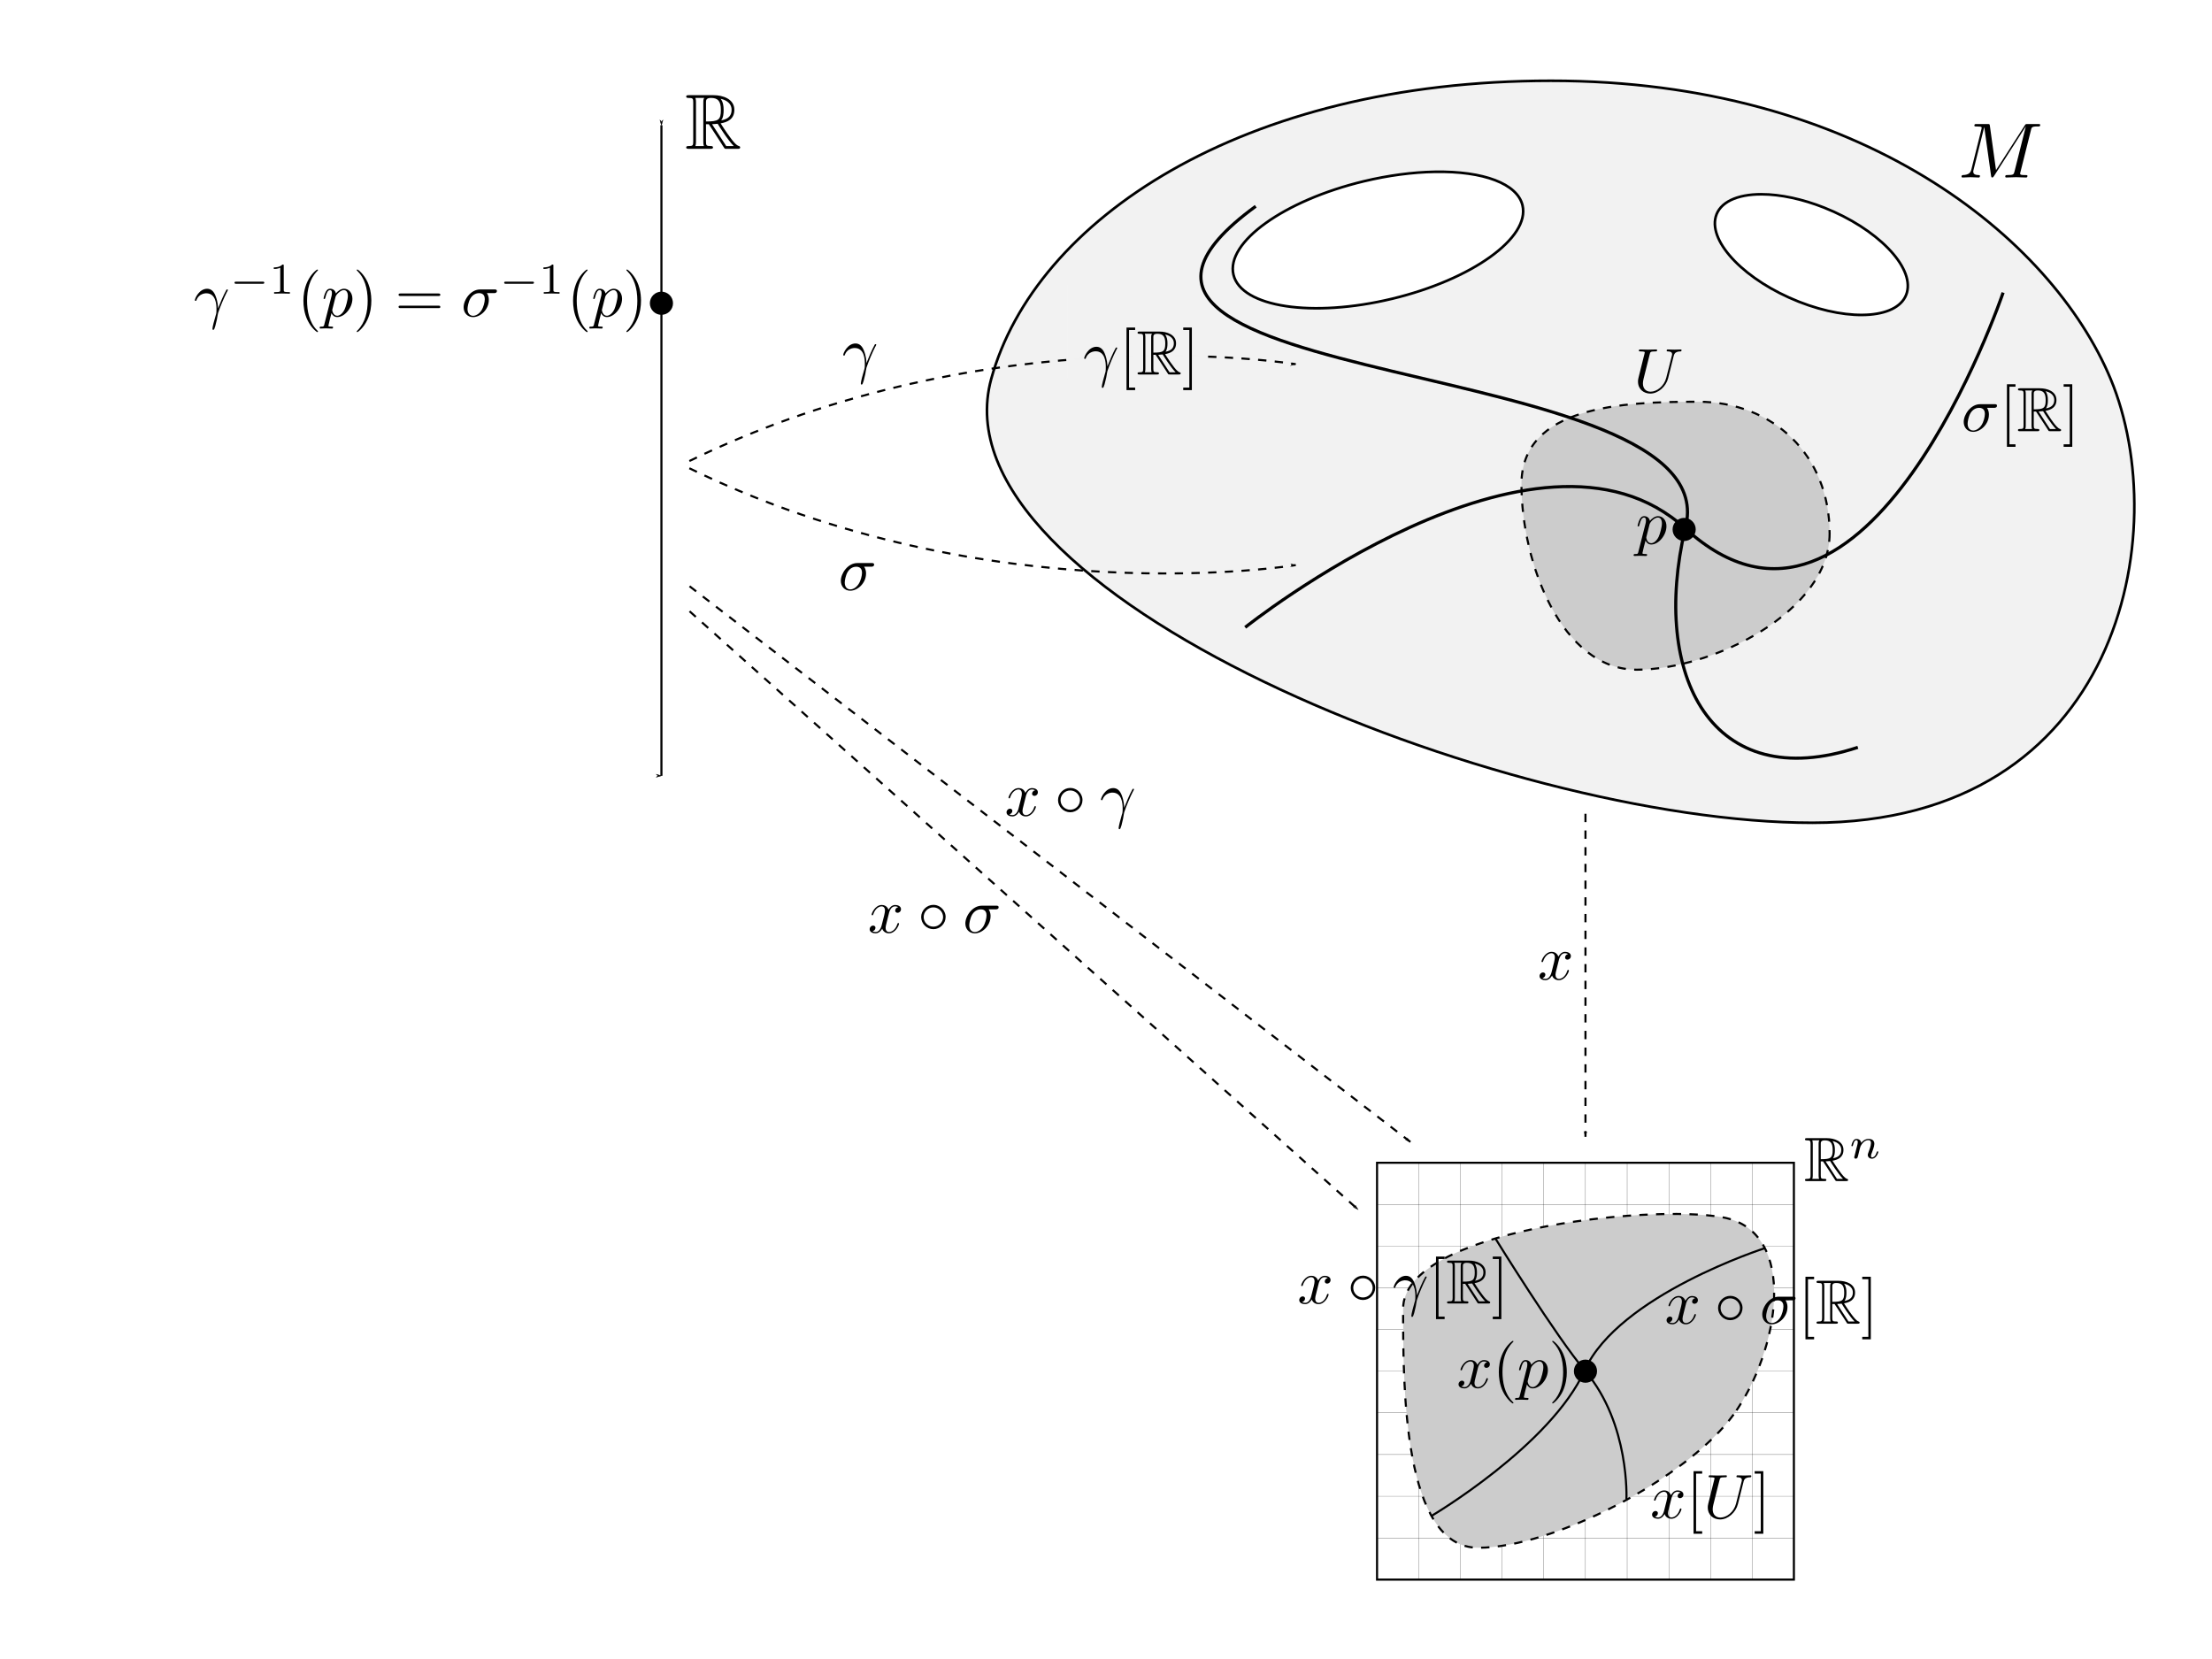 <?xml version="1.0" encoding="UTF-8" standalone="no"?>
<!-- Created with Inkscape (http://www.inkscape.org/) -->

<svg
   xmlns:ns0="http://www.iki.fi/pav/software/textext/"
   xmlns:dc="http://purl.org/dc/elements/1.1/"
   xmlns:cc="http://creativecommons.org/ns#"
   xmlns:rdf="http://www.w3.org/1999/02/22-rdf-syntax-ns#"
   xmlns:svg="http://www.w3.org/2000/svg"
   xmlns="http://www.w3.org/2000/svg"
   xmlns:sodipodi="http://sodipodi.sourceforge.net/DTD/sodipodi-0.dtd"
   xmlns:inkscape="http://www.inkscape.org/namespaces/inkscape"
   width="280.809mm"
   height="210.659mm"
   viewBox="0 0 280.809 210.659"
   version="1.1"
   id="svg1475"
   inkscape:version="0.92.4 (5da689c313, 2019-01-14)"
   sodipodi:docname="addition of curves.svg">
  <defs
     id="defs1469">
    <marker
       inkscape:isstock="true"
       style="overflow:visible"
       id="marker3058"
       refX="0"
       refY="0"
       orient="auto"
       inkscape:stockid="Arrow1Lend">
      <path
         inkscape:connector-curvature="0"
         transform="matrix(-0.8,0,0,-0.8,-10,0)"
         style="fill:#cccccc;fill-opacity:1;fill-rule:evenodd;stroke:#000000;stroke-width:1pt;stroke-opacity:1"
         d="M 0,0 5,-5 -12.5,0 5,5 Z"
         id="path3056" />
    </marker>
    <marker
       inkscape:isstock="true"
       style="overflow:visible"
       id="marker2888"
       refX="0"
       refY="0"
       orient="auto"
       inkscape:stockid="Arrow1Lend">
      <path
         inkscape:connector-curvature="0"
         transform="matrix(-0.8,0,0,-0.8,-10,0)"
         style="fill:#000000;fill-opacity:1;fill-rule:evenodd;stroke:#000000;stroke-width:1pt;stroke-opacity:1"
         d="M 0,0 5,-5 -12.5,0 5,5 Z"
         id="path2886" />
    </marker>
    <marker
       inkscape:stockid="Arrow1Lend"
       orient="auto"
       refY="0"
       refX="0"
       id="marker2404"
       style="overflow:visible"
       inkscape:isstock="true">
      <path
         id="path2402"
         d="M 0,0 5,-5 -12.5,0 5,5 Z"
         style="fill:#000000;fill-opacity:1;fill-rule:evenodd;stroke:#000000;stroke-width:1pt;stroke-opacity:1"
         transform="matrix(-0.8,0,0,-0.8,-10,0)"
         inkscape:connector-curvature="0" />
    </marker>
    <marker
       inkscape:stockid="Arrow1Lend"
       orient="auto"
       refY="0"
       refX="0"
       id="marker2370"
       style="overflow:visible"
       inkscape:isstock="true"
       inkscape:collect="always">
      <path
         id="path2368"
         d="M 0,0 5,-5 -12.5,0 5,5 Z"
         style="fill:#000000;fill-opacity:1;fill-rule:evenodd;stroke:#000000;stroke-width:1pt;stroke-opacity:1"
         transform="matrix(-0.8,0,0,-0.8,-10,0)"
         inkscape:connector-curvature="0" />
    </marker>
    <marker
       inkscape:stockid="Arrow1Lend"
       orient="auto"
       refY="0"
       refX="0"
       id="Arrow1Lend"
       style="overflow:visible"
       inkscape:isstock="true">
      <path
         id="path967"
         d="M 0,0 5,-5 -12.5,0 5,5 Z"
         style="fill:#000000;fill-opacity:1;fill-rule:evenodd;stroke:#000000;stroke-width:1pt;stroke-opacity:1"
         transform="matrix(-0.8,0,0,-0.8,-10,0)"
         inkscape:connector-curvature="0" />
    </marker>
    <marker
       inkscape:stockid="Arrow1Lstart"
       orient="auto"
       refY="0"
       refX="0"
       id="Arrow1Lstart"
       style="overflow:visible"
       inkscape:isstock="true">
      <path
         id="path964"
         d="M 0,0 5,-5 -12.5,0 5,5 Z"
         style="fill:#000000;fill-opacity:1;fill-rule:evenodd;stroke:#000000;stroke-width:1pt;stroke-opacity:1"
         transform="matrix(0.8,0,0,0.8,10,0)"
         inkscape:connector-curvature="0" />
    </marker>
    <marker
       inkscape:stockid="Arrow1Lend"
       orient="auto"
       refY="0"
       refX="0"
       id="marker2370-1"
       style="overflow:visible"
       inkscape:isstock="true">
      <path
         id="path2368-5"
         d="M 0,0 5,-5 -12.5,0 5,5 Z"
         style="fill:#000000;fill-opacity:1;fill-rule:evenodd;stroke:#000000;stroke-width:1pt;stroke-opacity:1"
         transform="matrix(-0.8,0,0,-0.8,-10,0)"
         inkscape:connector-curvature="0" />
    </marker>
    <marker
       inkscape:isstock="true"
       style="overflow:visible"
       id="marker2888-9"
       refX="0"
       refY="0"
       orient="auto"
       inkscape:stockid="Arrow1Lend">
      <path
         inkscape:connector-curvature="0"
         transform="matrix(-0.8,0,0,-0.8,-10,0)"
         style="fill:#000000;fill-opacity:1;fill-rule:evenodd;stroke:#000000;stroke-width:1pt;stroke-opacity:1"
         d="M 0,0 5,-5 -12.5,0 5,5 Z"
         id="path2886-6" />
    </marker>
    <marker
       inkscape:isstock="true"
       style="overflow:visible"
       id="marker2888-7"
       refX="0"
       refY="0"
       orient="auto"
       inkscape:stockid="Arrow1Lend">
      <path
         inkscape:connector-curvature="0"
         transform="matrix(-0.8,0,0,-0.8,-10,0)"
         style="fill:#000000;fill-opacity:1;fill-rule:evenodd;stroke:#000000;stroke-width:1pt;stroke-opacity:1"
         d="M 0,0 5,-5 -12.5,0 5,5 Z"
         id="path2886-2" />
    </marker>
    <marker
       inkscape:isstock="true"
       style="overflow:visible"
       id="marker2888-7-9"
       refX="0"
       refY="0"
       orient="auto"
       inkscape:stockid="Arrow1Lend">
      <path
         inkscape:connector-curvature="0"
         transform="matrix(-0.8,0,0,-0.8,-10,0)"
         style="fill:#000000;fill-opacity:1;fill-rule:evenodd;stroke:#000000;stroke-width:1pt;stroke-opacity:1"
         d="M 0,0 5,-5 -12.5,0 5,5 Z"
         id="path2886-2-8" />
    </marker>
  </defs>
  <sodipodi:namedview
     id="base"
     pagecolor="#ffffff"
     bordercolor="#666666"
     borderopacity="1.0"
     inkscape:pageopacity="0.0"
     inkscape:pageshadow="2"
     inkscape:zoom="1.4"
     inkscape:cx="715.69503"
     inkscape:cy="427.83201"
     inkscape:document-units="mm"
     inkscape:current-layer="layer1"
     showgrid="false"
     inkscape:window-width="2250"
     inkscape:window-height="1477"
     inkscape:window-x="-8"
     inkscape:window-y="-8"
     inkscape:window-maximized="1"
     fit-margin-top="10"
     fit-margin-left="10"
     fit-margin-bottom="10"
     fit-margin-right="10" />
  <g
     inkscape:label="Layer 1"
     inkscape:groupmode="layer"
     id="layer1"
     transform="translate(74.419,-45.238)">
    <path
       style="opacity:1;vector-effect:none;fill:#f2f2f2;fill-opacity:0.995;stroke:#000000;stroke-width:1.252;stroke-linecap:round;stroke-linejoin:miter;stroke-miterlimit:4;stroke-dasharray:none;stroke-dashoffset:0;stroke-opacity:1"
       d="M 462.145,209.4 C 314.057,209.4 214.874,276.179 194.008,352.279 165.724,455.432 439.317,564.857 587.404,564.857 735.492,564.857 760.663,425.105 730.281,352.279 701.997,284.482 610.232,209.4 462.145,209.4 Z m -55.6,43.611 h 0.002 c 23.404,-0.405 39.5,5.745 41.975,16.037 3.74,15.544 -24.229,35.595 -62.467,44.783 -38.236,9.188 -72.259,4.035 -75.992,-11.51 -3.735,-15.543 24.231,-35.591 62.465,-44.779 11.598,-2.787 23.296,-4.345 34.018,-4.531 z m 156.65,10.766 c 8.953,0.043 19.453,2.292 29.791,6.381 25.297,10.003 43.079,28.195 39.719,40.633 -3.359,12.441 -26.596,14.416 -51.896,4.41 -25.3,-10.005 -43.081,-28.199 -39.715,-40.637 1.858,-6.873 9.997,-10.845 22.102,-10.787 z"
       transform="scale(0.265)"
       id="path2041"
       inkscape:connector-curvature="0"
       sodipodi:nodetypes="sssssccccccccccccc" />
    <path
       style="opacity:1;vector-effect:none;fill:#cccccc;fill-opacity:1;stroke:#000000;stroke-width:0.265;stroke-linecap:butt;stroke-linejoin:miter;stroke-miterlimit:4;stroke-dasharray:1.06, 1.06;stroke-dashoffset:0;stroke-opacity:1"
       d="m 157.847,112.963 c 0,9.968 -14.924,17.292 -24.474,17.292 -9.55,0 -14.647,-13.561 -14.647,-23.529 0,-9.968 12.845,-10.489 22.395,-10.489 9.55,0 16.725,6.758 16.725,16.725 z"
       id="path3054"
       inkscape:connector-curvature="0"
       sodipodi:nodetypes="sssss" />
    <path
       style="fill:none;stroke:#000000;stroke-width:0.4;stroke-linecap:butt;stroke-linejoin:miter;stroke-miterlimit:4;stroke-dasharray:none;stroke-opacity:1"
       d="m 179.872,82.383 c 0,0 -17.278,51.035 -40.358,29.934 -18.709,-17.105 -55.859,12.562 -55.859,12.562"
       id="path2209"
       inkscape:connector-curvature="0"
       sodipodi:nodetypes="csc" />
    <g
       ns0:preamble="C:\\Users\\eshap\\Documents\\latex-preamble.tex"
       ns0:text="$M$\n"
       word-spacing="normal"
       letter-spacing="normal"
       font-size-adjust="none"
       font-stretch="normal"
       font-weight="normal"
       font-variant="normal"
       font-style="normal"
       stroke-miterlimit="10.433"
       xml:space="preserve"
       transform="matrix(1,0,0,-1,-49.26,545.004)"
       id="content"
       style="font-style:normal;font-variant:normal;font-weight:normal;font-stretch:normal;letter-spacing:normal;word-spacing:normal;text-anchor:start;fill:none;fill-opacity:1;fill-rule:evenodd;stroke:#000000;stroke-linecap:butt;stroke-linejoin:miter;stroke-miterlimit:10.433;stroke-dasharray:none;stroke-dashoffset:0;stroke-opacity:1">
<path
   id="path2032"
   d="m 232.67,483.26 v 0.03 l 0.01,0.03 0.01,0.03 0.01,0.03 0.01,0.02 v 0.03 l 0.01,0.02 0.01,0.03 0.01,0.02 0.01,0.02 0.02,0.02 0.01,0.02 0.01,0.01 0.02,0.02 0.02,0.01 0.02,0.02 0.02,0.01 0.02,0.01 0.03,0.01 0.03,0.01 0.03,0.01 h 0.01 l 0.02,0.01 h 0.02 0.02 l 0.02,0.01 h 0.02 0.02 l 0.02,0.01 h 0.02 0.02 0.03 0.02 l 0.03,0.01 h 0.03 0.02 0.03 0.03 0.03 0.03 0.04 0.03 0.03 c 0.23,0 0.32,0 0.32,0.2 0,0.11 -0.1,0.11 -0.27,0.11 h -1.31 c -0.26,0 -0.27,0 -0.39,-0.19 l -3.64,-5.66 -0.78,5.62 c -0.03,0.23 -0.05,0.23 -0.31,0.23 h -1.37 c -0.18,0 -0.29,0 -0.29,-0.19 0,-0.12 0.09,-0.12 0.28,-0.12 0.14,0 0.31,-0.01 0.43,-0.02 0.16,-0.02 0.22,-0.05 0.22,-0.16 0,-0.04 -0.01,-0.07 -0.04,-0.19 l -1.26,-5.05 c -0.1,-0.4 -0.27,-0.72 -1.08,-0.75 -0.05,0 -0.18,-0.01 -0.18,-0.19 0,-0.08 0.06,-0.12 0.14,-0.12 0.32,0 0.67,0.04 1,0.04 0.34,0 0.7,-0.04 1.02,-0.04 0.06,0 0.18,0 0.18,0.2 0,0.11 -0.1,0.11 -0.18,0.11 -0.56,0.01 -0.67,0.21 -0.67,0.44 0,0.07 0.01,0.12 0.04,0.23 l 1.35,5.41 h 0.01 l 0.86,-6.16 c 0.02,-0.12 0.03,-0.23 0.15,-0.23 0.11,0 0.17,0.11 0.22,0.18 l 4.03,6.29 h 0.01 l -1.43,-5.69 c -0.1,-0.39 -0.12,-0.47 -0.91,-0.47 -0.16,0 -0.27,0 -0.27,-0.19 0,-0.12 0.11,-0.12 0.14,-0.12 0.28,0 0.96,0.04 1.24,0.04 0.41,0 0.84,-0.04 1.25,-0.04 0.06,0 0.19,0 0.19,0.2 0,0.11 -0.09,0.11 -0.28,0.11 -0.37,0 -0.65,0 -0.65,0.18 0,0.04 0,0.06 0.05,0.24 z"
   inkscape:connector-curvature="0"
   style="fill:#000000;stroke-width:0" />
</g>    <path
       style="fill:none;stroke:#000000;stroke-width:0.265px;stroke-linecap:butt;stroke-linejoin:miter;stroke-opacity:1;marker-start:url(#Arrow1Lstart);marker-end:url(#Arrow1Lend)"
       d="m 9.549,61.135 c 0,80.181 0,82.586 0,82.586"
       id="path2074"
       inkscape:connector-curvature="0" />
    <g
       style="font-style:normal;font-variant:normal;font-weight:normal;font-stretch:normal;letter-spacing:normal;word-spacing:normal;text-anchor:start;fill:none;fill-opacity:1;fill-rule:evenodd;stroke:#000000;stroke-linecap:butt;stroke-linejoin:miter;stroke-miterlimit:10.433;stroke-dasharray:none;stroke-dashoffset:0;stroke-opacity:1"
       ns0:preamble="C:\\Users\\eshap\\Documents\\latex-preamble.tex"
       ns0:text="$\\mathbb{R}$\n\n"
       word-spacing="normal"
       letter-spacing="normal"
       font-size-adjust="none"
       font-stretch="normal"
       font-weight="normal"
       font-variant="normal"
       font-style="normal"
       stroke-miterlimit="10.433"
       xml:space="preserve"
       transform="matrix(1,0,0,-1,-210.895,541.361)"
       id="g2159">
<path
   id="path2157"
   d="m 226.1,480.35 v 0.35 2.46 c 0,0.2 0,0.53 0.62,0.53 0.85,0 1.27,-0.35 1.27,-1.52 h 0.35 c 0,0.48 -0.06,1 -0.38,1.41 0.41,-0.09 1.39,-0.4 1.39,-1.4 0,-0.64 -0.29,-1.15 -1.32,-1.34 v 0 c 0.28,0.37 0.31,0.89 0.31,1.33 h -0.35 c 0,-1.28 -0.31,-1.47 -1.89,-1.47 v -0.35 h 0.36 l 1.5,-2.3 c 0.1,-0.16 0.34,-0.55 0.45,-0.7 l 0.26,0.23 -1.8,2.77 c 0.07,0.01 0.11,0.02 0.19,0.02 0.15,0 0.37,0.02 0.52,0.04 0.15,-0.24 1.23,-2 2.05,-2.83 h -0.96 l -0.26,-0.23 c 0.07,-0.12 0.1,-0.12 0.33,-0.12 h 1.37 c 0.18,0 0.33,0 0.33,0.18 0,0.08 -0.06,0.15 -0.15,0.17 -0.37,0.08 -0.86,0.74 -1.09,1.06 -0.07,0.09 -0.57,0.75 -1.24,1.82 0.89,0.16 1.74,0.54 1.74,1.72 0,1.38 -1.46,1.86 -2.64,1.86 h -3.13 c -0.18,0 -0.34,0 -0.34,-0.18 0,-0.17 0.19,-0.17 0.27,-0.17 0.57,0 0.62,-0.07 0.62,-0.56 l 0.35,0.02 c 0,0.09 0,0.36 -0.08,0.54 h 1.13 c -0.12,-0.16 -0.12,-0.36 -0.12,-0.51 v -5.05 c 0,-0.1 0,-0.37 0.08,-0.55 h -1.09 c 0.08,0.18 0.08,0.46 0.08,0.55 v 5.02 l -0.35,-0.02 v -4.98 c 0,-0.5 -0.05,-0.57 -0.62,-0.57 -0.08,0 -0.27,0 -0.27,-0.17 0,-0.18 0.16,-0.18 0.34,-0.18 h 2.73 c 0.18,0 0.33,0 0.33,0.18 0,0.17 -0.17,0.17 -0.28,0.17 -0.57,0 -0.61,0.08 -0.61,0.57 z"
   inkscape:connector-curvature="0"
   style="fill:#000000;stroke-width:0" />
</g>    <g
       style="font-style:normal;font-variant:normal;font-weight:normal;font-stretch:normal;letter-spacing:normal;word-spacing:normal;text-anchor:start;fill:none;fill-opacity:1;fill-rule:evenodd;stroke:#000000;stroke-linecap:butt;stroke-linejoin:miter;stroke-miterlimit:10.433;stroke-dasharray:none;stroke-dashoffset:0;stroke-opacity:1"
       ns0:preamble="C:\\Users\\eshap\\Documents\\latex-preamble.tex"
       ns0:text="$p$\n\n"
       word-spacing="normal"
       letter-spacing="normal"
       font-size-adjust="none"
       font-stretch="normal"
       font-weight="normal"
       font-variant="normal"
       font-style="normal"
       stroke-miterlimit="10.433"
       xml:space="preserve"
       transform="matrix(0.8,0,0,-0.8,-45.527,496.069)"
       id="g2201">
<path
   id="path2199"
   d="m 223.88,476.02 -0.01,-0.03 v -0.03 l -0.01,-0.03 -0.01,-0.02 v -0.03 l -0.01,-0.02 -0.01,-0.02 -0.01,-0.02 v -0.02 l -0.01,-0.02 -0.01,-0.02 -0.01,-0.01 -0.01,-0.02 -0.01,-0.01 -0.01,-0.02 -0.01,-0.01 -0.02,-0.01 -0.01,-0.01 -0.02,-0.01 h -0.02 l -0.01,-0.01 -0.02,-0.01 h -0.03 l -0.02,-0.01 h -0.03 -0.01 l -0.01,-0.01 h -0.02 -0.01 -0.02 -0.01 -0.02 -0.02 -0.01 -0.02 -0.02 -0.02 -0.02 -0.02 c -0.12,0 -0.23,0 -0.23,-0.19 0,-0.08 0.05,-0.12 0.13,-0.12 0.27,0 0.56,0.03 0.84,0.03 0.33,0 0.67,-0.03 0.99,-0.03 0.05,0 0.18,0 0.18,0.2 0,0.11 -0.1,0.11 -0.24,0.11 -0.5,0 -0.5,0.06 -0.5,0.15 0,0.12 0.42,1.74 0.49,1.99 0.13,-0.29 0.41,-0.63 0.91,-0.63 l -0.01,0.21 c -0.65,0 -0.78,0.83 -0.78,0.89 0,0.02 0,0.04 0.03,0.16 l 0.49,1.94 c 0.07,0.27 0.34,0.55 0.51,0.7 0.35,0.31 0.64,0.38 0.81,0.38 0.4,0 0.64,-0.35 0.64,-0.94 0,-0.58 -0.33,-1.73 -0.51,-2.1 -0.34,-0.7 -0.82,-1.03 -1.19,-1.03 l 0.01,-0.21 c 1.16,0 2.41,1.45 2.41,2.91 0,0.93 -0.57,1.59 -1.33,1.59 -0.5,0 -0.98,-0.36 -1.3,-0.75 -0.1,0.54 -0.53,0.75 -0.9,0.75 -0.46,0 -0.65,-0.39 -0.74,-0.57 -0.18,-0.34 -0.31,-0.93 -0.31,-0.96 0,-0.1 0.1,-0.1 0.12,-0.1 0.1,0 0.11,0.01 0.17,0.23 0.17,0.7 0.37,1.18 0.73,1.18 0.17,0 0.31,-0.08 0.31,-0.46 0,-0.23 -0.03,-0.34 -0.07,-0.51 z"
   inkscape:connector-curvature="0"
   style="fill:#000000;stroke-width:0" />
</g>    <path
       style="fill:none;stroke:#000000;stroke-width:0.265;stroke-linecap:butt;stroke-linejoin:miter;stroke-miterlimit:4;stroke-dasharray:1.06, 1.06;stroke-dashoffset:0;stroke-opacity:1;marker-end:url(#marker2370)"
       d="M 13.096,103.764 C 51.316,85.055 90.07,91.47 90.07,91.47"
       id="path2343"
       inkscape:connector-curvature="0" />
    <rect
       style="opacity:1;vector-effect:none;fill:#f2f2f2;fill-opacity:0.996;stroke:none;stroke-width:0.322;stroke-linecap:round;stroke-linejoin:miter;stroke-miterlimit:4;stroke-dasharray:none;stroke-dashoffset:0;stroke-opacity:1"
       id="rect2366"
       width="17.602"
       height="12.07"
       x="61.081"
       y="81.313" />
    <path
       style="fill:none;stroke:#000000;stroke-width:0.4;stroke-linecap:butt;stroke-linejoin:miter;stroke-miterlimit:4;stroke-dasharray:none;stroke-opacity:1"
       d="m 84.992,71.425 c -32.678,23.835 60.635,18.356 54.523,40.892 -4.4,18.754 3.379,33.91 21.916,27.796"
       id="path2207"
       inkscape:connector-curvature="0"
       sodipodi:nodetypes="ccc" />
    <g
       style="font-style:normal;font-variant:normal;font-weight:normal;font-stretch:normal;letter-spacing:normal;word-spacing:normal;text-anchor:start;fill:none;fill-opacity:1;fill-rule:evenodd;stroke:#000000;stroke-linecap:butt;stroke-linejoin:miter;stroke-miterlimit:10.433;stroke-dasharray:none;stroke-dashoffset:0;stroke-opacity:1"
       ns0:preamble="C:\\Users\\eshap\\Documents\\latex-preamble.tex"
       ns0:text="$\\gamma[\\mathbb{R}]$\n\n\n"
       word-spacing="normal"
       letter-spacing="normal"
       font-size-adjust="none"
       font-stretch="normal"
       font-weight="normal"
       font-variant="normal"
       font-style="normal"
       stroke-miterlimit="10.433"
       xml:space="preserve"
       transform="matrix(0.8,0,0,-0.8,-115.666,474.562)"
       id="g2265">
<path
   id="path2257"
   d="m 223.84,479.76 0.02,0.05 0.02,0.05 0.02,0.05 0.02,0.05 0.02,0.05 0.03,0.04 0.02,0.04 0.03,0.05 0.02,0.04 0.03,0.04 0.02,0.03 0.03,0.04 0.06,0.07 0.06,0.06 0.06,0.06 0.06,0.05 0.06,0.05 0.06,0.05 0.07,0.04 0.06,0.03 0.07,0.03 0.06,0.03 0.06,0.03 0.06,0.02 0.06,0.02 0.06,0.02 0.05,0.01 0.06,0.01 0.05,0.01 0.05,0.01 0.04,0.01 h 0.04 l 0.04,0.01 h 0.03 0.03 0.02 0.02 0.02 c 1.5,0 1.61,-1.74 1.61,-2.52 0,-0.61 -0.05,-0.78 -0.12,-0.98 -0.22,-0.72 -0.52,-1.87 -0.52,-2.13 0,-0.11 0.05,-0.18 0.13,-0.18 0.13,0 0.21,0.22 0.32,0.6 0.23,0.83 0.33,1.4 0.37,1.7 0.02,0.13 0.04,0.26 0.08,0.39 0.32,0.98 0.96,2.47 1.36,3.25 0.07,0.12 0.19,0.34 0.19,0.38 0,0.1 -0.1,0.1 -0.12,0.1 -0.03,0 -0.09,0 -0.12,-0.07 -0.52,-0.95 -0.92,-1.94 -1.32,-2.94 -0.01,0.3 -0.02,1.06 -0.41,2.02 -0.24,0.61 -0.64,1.1 -1.32,1.1 -1.25,0 -1.95,-1.51 -1.95,-1.82 0,-0.1 0.09,-0.1 0.19,-0.1 z"
   inkscape:connector-curvature="0"
   style="fill:#000000;stroke-width:0" />
<polygon
   id="polygon2259"
   points="231.69,475.15 230.72,475.15 230.72,484.29 231.69,484.29 231.69,484.68 230.32,484.68 230.32,474.75 231.69,474.75 "
   style="fill:#000000;stroke-width:0" />
<path
   id="path2261"
   d="m 234.58,480.35 v 0.35 2.46 c 0,0.2 0,0.53 0.62,0.53 0.85,0 1.27,-0.35 1.27,-1.52 h 0.35 c 0,0.48 -0.06,1 -0.38,1.41 0.41,-0.09 1.39,-0.4 1.39,-1.4 0,-0.64 -0.29,-1.15 -1.32,-1.34 v 0 c 0.28,0.37 0.31,0.89 0.31,1.33 h -0.35 c 0,-1.28 -0.31,-1.47 -1.89,-1.47 v -0.35 h 0.36 l 1.5,-2.3 c 0.1,-0.16 0.34,-0.55 0.45,-0.7 l 0.26,0.23 -1.8,2.77 c 0.07,0.01 0.11,0.02 0.19,0.02 0.15,0 0.37,0.02 0.52,0.04 0.15,-0.24 1.23,-2 2.05,-2.83 h -0.96 l -0.26,-0.23 c 0.07,-0.12 0.1,-0.12 0.33,-0.12 h 1.37 c 0.18,0 0.33,0 0.33,0.18 0,0.08 -0.06,0.15 -0.15,0.17 -0.37,0.08 -0.86,0.74 -1.09,1.06 -0.08,0.09 -0.57,0.75 -1.24,1.82 0.89,0.16 1.74,0.54 1.74,1.72 0,1.38 -1.46,1.86 -2.64,1.86 h -3.13 c -0.18,0 -0.34,0 -0.34,-0.18 0,-0.17 0.19,-0.17 0.27,-0.17 0.57,0 0.62,-0.07 0.62,-0.56 v -4.98 c 0,-0.5 -0.05,-0.57 -0.62,-0.57 -0.08,0 -0.27,0 -0.27,-0.17 0,-0.18 0.16,-0.18 0.34,-0.18 h 2.73 c 0.18,0 0.33,0 0.33,0.18 0,0.17 -0.17,0.17 -0.28,0.17 -0.57,0 -0.61,0.08 -0.61,0.57 l -0.35,-0.02 c 0,-0.1 0,-0.37 0.08,-0.55 h -1.08 c 0.08,0.18 0.08,0.46 0.08,0.55 v 5.02 c 0,0.09 0,0.36 -0.08,0.54 h 1.13 c -0.13,-0.16 -0.13,-0.36 -0.13,-0.51 v -5.05 l 0.35,0.02 z"
   inkscape:connector-curvature="0"
   style="fill:#000000;stroke-width:0" />
<polygon
   id="polygon2263"
   points="239.32,484.68 239.32,484.29 240.29,484.29 240.29,475.15 239.32,475.15 239.32,474.75 240.69,474.75 240.69,484.68 "
   style="fill:#000000;stroke-width:0" />
</g>    <g
       style="font-style:normal;font-variant:normal;font-weight:normal;font-stretch:normal;letter-spacing:normal;word-spacing:normal;text-anchor:start;fill:none;fill-opacity:1;fill-rule:evenodd;stroke:#000000;stroke-linecap:butt;stroke-linejoin:miter;stroke-miterlimit:10.433;stroke-dasharray:none;stroke-dashoffset:0;stroke-opacity:1"
       ns0:preamble="C:\\Users\\eshap\\Documents\\latex-preamble.tex"
       ns0:text="$\\sigma[\\mathbb{R}]$\n\n\n\n"
       word-spacing="normal"
       letter-spacing="normal"
       font-size-adjust="none"
       font-stretch="normal"
       font-weight="normal"
       font-variant="normal"
       font-style="normal"
       stroke-miterlimit="10.433"
       xml:space="preserve"
       transform="matrix(0.8,0,0,-0.8,-4.172,481.761)"
       id="g2332">
<path
   id="path2324"
   d="m 228.6,480.94 h 0.01 0.01 0.02 0.02 0.01 0.02 0.02 l 0.02,0.01 h 0.02 0.02 0.02 l 0.02,0.01 h 0.02 l 0.02,0.01 h 0.02 l 0.02,0.01 0.02,0.01 0.02,0.01 0.02,0.01 0.02,0.01 0.01,0.02 0.02,0.01 0.01,0.01 v 0.01 h 0.01 l 0.01,0.01 v 0.01 l 0.01,0.01 0.01,0.01 v 0.01 l 0.01,0.01 v 0.01 l 0.01,0.01 v 0.02 0.01 l 0.01,0.01 v 0.01 0.02 0.01 0.02 l 0.01,0.01 v 0.02 c 0,0.24 -0.21,0.24 -0.39,0.24 h -2.28 c -1.5,0 -2.61,-1.64 -2.61,-2.82 0,-0.88 0.59,-1.57 1.5,-1.57 l 0.01,0.21 c -0.49,0 -0.89,0.36 -0.89,1.08 0,0.29 0.12,1.11 0.47,1.7 0.42,0.68 1.01,0.82 1.35,0.82 0.84,0 0.92,-0.65 0.92,-0.96 0,-0.47 -0.2,-1.28 -0.54,-1.79 -0.39,-0.59 -0.92,-0.85 -1.31,-0.85 v 0 l -0.01,-0.21 c 1.17,0 2.5,1.2 2.5,2.73 0,0.17 0,0.64 -0.31,1.08 z"
   inkscape:connector-curvature="0"
   style="fill:#000000;stroke-width:0" />
<polygon
   id="polygon2326"
   points="231.06,475.15 231.06,484.29 232.02,484.29 232.02,484.68 230.66,484.68 230.66,474.75 232.02,474.75 232.02,475.15 "
   style="fill:#000000;stroke-width:0" />
<path
   id="path2328"
   d="m 234.92,480.35 v 0.35 2.46 c 0,0.2 0,0.53 0.62,0.53 0.85,0 1.27,-0.35 1.27,-1.52 h 0.35 c 0,0.48 -0.06,1 -0.38,1.41 0.41,-0.09 1.39,-0.4 1.39,-1.4 0,-0.64 -0.3,-1.15 -1.32,-1.34 v 0 c 0.28,0.37 0.31,0.89 0.31,1.33 h -0.35 c 0,-1.28 -0.31,-1.47 -1.89,-1.47 v -0.35 h 0.36 l 1.5,-2.3 c 0.1,-0.16 0.34,-0.55 0.45,-0.7 l 0.26,0.23 -1.8,2.77 c 0.07,0.01 0.11,0.02 0.19,0.02 0.15,0 0.37,0.02 0.52,0.04 0.15,-0.24 1.23,-2 2.05,-2.83 h -0.96 l -0.26,-0.23 c 0.07,-0.12 0.1,-0.12 0.32,-0.12 h 1.38 c 0.18,0 0.33,0 0.33,0.18 0,0.08 -0.06,0.15 -0.15,0.17 -0.37,0.08 -0.86,0.74 -1.1,1.06 -0.07,0.09 -0.56,0.75 -1.23,1.82 0.88,0.16 1.74,0.54 1.74,1.72 0,1.38 -1.46,1.86 -2.64,1.86 h -3.13 c -0.18,0 -0.34,0 -0.34,-0.18 0,-0.17 0.19,-0.17 0.27,-0.17 0.57,0 0.62,-0.07 0.62,-0.56 v -4.98 c 0,-0.5 -0.05,-0.57 -0.62,-0.57 -0.08,0 -0.27,0 -0.27,-0.17 0,-0.18 0.16,-0.18 0.34,-0.18 h 2.73 c 0.18,0 0.33,0 0.33,0.18 0,0.17 -0.17,0.17 -0.28,0.17 -0.57,0 -0.61,0.08 -0.61,0.57 l -0.35,-0.02 c 0,-0.1 0,-0.37 0.08,-0.55 h -1.08 c 0.08,0.18 0.08,0.46 0.08,0.55 v 5.02 c 0,0.09 0,0.36 -0.08,0.54 h 1.13 c -0.13,-0.16 -0.13,-0.36 -0.13,-0.51 v -5.05 l 0.35,0.02 z"
   inkscape:connector-curvature="0"
   style="fill:#000000;stroke-width:0" />
<polygon
   id="polygon2330"
   points="239.66,484.29 240.63,484.29 240.63,475.15 239.66,475.15 239.66,474.75 241.03,474.75 241.03,484.68 239.66,484.68 "
   style="fill:#000000;stroke-width:0" />
</g>    <path
       style="fill:none;stroke:#000000;stroke-width:0.265;stroke-linecap:butt;stroke-linejoin:miter;stroke-miterlimit:4;stroke-dasharray:1.06, 1.06;stroke-dashoffset:0;stroke-opacity:1;marker-end:url(#marker2404)"
       d="m 13.096,104.682 c 38.22,18.709 76.974,12.294 76.974,12.294"
       id="path2343-6"
       inkscape:connector-curvature="0" />
    <g
       style="font-style:normal;font-variant:normal;font-weight:normal;font-stretch:normal;letter-spacing:normal;word-spacing:normal;text-anchor:start;fill:none;fill-opacity:1;fill-rule:evenodd;stroke:#000000;stroke-linecap:butt;stroke-linejoin:miter;stroke-miterlimit:10.433;stroke-dasharray:none;stroke-dashoffset:0;stroke-opacity:1"
       ns0:preamble="C:\\Users\\eshap\\Documents\\latex-preamble.tex"
       ns0:text="$\\gamma$\n\n\n\n"
       word-spacing="normal"
       letter-spacing="normal"
       font-size-adjust="none"
       font-stretch="normal"
       font-weight="normal"
       font-variant="normal"
       font-style="normal"
       stroke-miterlimit="10.433"
       xml:space="preserve"
       transform="matrix(0.8,0,0,-0.8,-146.256,474.143)"
       id="g2564">
<path
   id="path2562"
   d="m 223.84,479.76 0.02,0.05 0.02,0.05 0.02,0.05 0.02,0.05 0.02,0.05 0.03,0.04 0.02,0.04 0.03,0.05 0.02,0.04 0.03,0.04 0.02,0.03 0.03,0.04 0.06,0.07 0.06,0.06 0.06,0.06 0.06,0.05 0.06,0.05 0.06,0.05 0.07,0.04 0.06,0.03 0.07,0.03 0.06,0.03 0.06,0.03 0.06,0.02 0.06,0.02 0.06,0.02 0.05,0.01 0.06,0.01 0.05,0.01 0.05,0.01 0.04,0.01 h 0.04 l 0.04,0.01 h 0.03 0.03 0.02 0.02 0.02 c 1.5,0 1.61,-1.74 1.61,-2.52 0,-0.61 -0.05,-0.78 -0.12,-0.98 -0.22,-0.72 -0.52,-1.87 -0.52,-2.13 0,-0.11 0.05,-0.18 0.13,-0.18 0.13,0 0.21,0.22 0.32,0.6 0.23,0.83 0.33,1.4 0.37,1.7 0.02,0.13 0.04,0.26 0.08,0.39 0.32,0.98 0.96,2.47 1.36,3.25 0.07,0.12 0.19,0.34 0.19,0.38 0,0.1 -0.1,0.1 -0.12,0.1 -0.03,0 -0.09,0 -0.12,-0.07 -0.52,-0.95 -0.92,-1.94 -1.32,-2.94 -0.01,0.3 -0.02,1.06 -0.41,2.02 -0.24,0.61 -0.64,1.1 -1.32,1.1 -1.25,0 -1.95,-1.51 -1.95,-1.82 0,-0.1 0.09,-0.1 0.19,-0.1 z"
   inkscape:connector-curvature="0"
   style="fill:#000000;stroke-width:0" />
</g>    <g
       style="font-style:normal;font-variant:normal;font-weight:normal;font-stretch:normal;letter-spacing:normal;word-spacing:normal;text-anchor:start;fill:none;fill-opacity:1;fill-rule:evenodd;stroke:#000000;stroke-linecap:butt;stroke-linejoin:miter;stroke-miterlimit:10.433;stroke-dasharray:none;stroke-dashoffset:0;stroke-opacity:1"
       ns0:preamble="C:\\Users\\eshap\\Documents\\latex-preamble.tex"
       ns0:text="$\\sigma$\n\n\n\n\n"
       word-spacing="normal"
       letter-spacing="normal"
       font-size-adjust="none"
       font-stretch="normal"
       font-weight="normal"
       font-variant="normal"
       font-style="normal"
       stroke-miterlimit="10.433"
       xml:space="preserve"
       transform="matrix(0.8,0,0,-0.8,-146.719,501.929)"
       id="g2627">
<path
   id="path2625"
   d="m 228.6,480.94 h 0.01 0.01 0.02 0.02 0.01 0.02 0.02 l 0.02,0.01 h 0.02 0.02 0.02 l 0.02,0.01 h 0.02 l 0.02,0.01 h 0.02 l 0.02,0.01 0.02,0.01 0.02,0.01 0.02,0.01 0.02,0.01 0.01,0.02 0.02,0.01 0.01,0.01 v 0.01 h 0.01 l 0.01,0.01 v 0.01 l 0.01,0.01 0.01,0.01 v 0.01 l 0.01,0.01 v 0.01 l 0.01,0.01 v 0.02 0.01 l 0.01,0.01 v 0.01 0.02 0.01 0.02 l 0.01,0.01 v 0.02 c 0,0.24 -0.21,0.24 -0.39,0.24 h -2.28 c -1.5,0 -2.61,-1.64 -2.61,-2.82 0,-0.88 0.59,-1.57 1.5,-1.57 l 0.01,0.21 c -0.49,0 -0.89,0.36 -0.89,1.08 0,0.29 0.12,1.11 0.47,1.7 0.42,0.68 1.01,0.82 1.35,0.82 0.84,0 0.92,-0.65 0.92,-0.96 0,-0.47 -0.2,-1.28 -0.54,-1.79 -0.39,-0.59 -0.92,-0.85 -1.31,-0.85 v 0 l -0.01,-0.21 c 1.17,0 2.5,1.2 2.5,2.73 0,0.17 0,0.64 -0.31,1.08 z"
   inkscape:connector-curvature="0"
   style="fill:#000000;stroke-width:0" />
</g>    <circle
       style="opacity:1;vector-effect:none;fill:#000000;fill-opacity:1;stroke:none;stroke-width:0.3;stroke-linecap:round;stroke-linejoin:miter;stroke-miterlimit:4;stroke-dasharray:none;stroke-dashoffset:0;stroke-opacity:1"
       id="path2165"
       cx="139.381"
       cy="112.45"
       r="1.47" />
    <circle
       style="opacity:1;vector-effect:none;fill:#000000;fill-opacity:1;stroke:none;stroke-width:0.3;stroke-linecap:round;stroke-linejoin:miter;stroke-miterlimit:4;stroke-dasharray:none;stroke-dashoffset:0;stroke-opacity:1"
       id="path2165-5"
       cx="9.549"
       cy="83.735"
       r="1.47" />
    <g
       style="font-style:normal;font-variant:normal;font-weight:normal;font-stretch:normal;letter-spacing:normal;word-spacing:normal;text-anchor:start;fill:none;fill-opacity:1;fill-rule:evenodd;stroke:#000000;stroke-linecap:butt;stroke-linejoin:miter;stroke-miterlimit:10.433;stroke-dasharray:none;stroke-dashoffset:0;stroke-opacity:1"
       ns0:preamble="C:\\Users\\eshap\\Documents\\latex-preamble.tex"
       ns0:text="$\\gamma^{-1}(p)=\\sigma^{-1}(p)$\n\n\n\n\n"
       word-spacing="normal"
       letter-spacing="normal"
       font-size-adjust="none"
       font-stretch="normal"
       font-weight="normal"
       font-variant="normal"
       font-style="normal"
       stroke-miterlimit="10.433"
       xml:space="preserve"
       transform="matrix(0.8,0,0,-0.8,-228.566,467.197)"
       id="g2809">
<path
   id="path2781"
   d="m 223.84,479.76 0.02,0.05 0.02,0.05 0.02,0.05 0.02,0.05 0.02,0.05 0.03,0.04 0.02,0.04 0.03,0.05 0.02,0.04 0.03,0.04 0.02,0.03 0.03,0.04 0.06,0.07 0.06,0.06 0.06,0.06 0.06,0.05 0.06,0.05 0.06,0.05 0.07,0.04 0.06,0.03 0.07,0.03 0.06,0.03 0.06,0.03 0.06,0.02 0.06,0.02 0.06,0.02 0.05,0.01 0.06,0.01 0.05,0.01 0.05,0.01 0.04,0.01 h 0.04 l 0.04,0.01 h 0.03 0.03 0.02 0.02 0.02 c 1.5,0 1.61,-1.74 1.61,-2.52 0,-0.61 -0.05,-0.78 -0.12,-0.98 -0.22,-0.72 -0.52,-1.87 -0.52,-2.13 0,-0.11 0.05,-0.18 0.13,-0.18 0.13,0 0.21,0.22 0.32,0.6 0.23,0.83 0.33,1.4 0.37,1.7 0.02,0.13 0.04,0.26 0.08,0.39 0.32,0.98 0.96,2.47 1.36,3.25 0.07,0.12 0.19,0.34 0.19,0.38 0,0.1 -0.1,0.1 -0.12,0.1 -0.03,0 -0.09,0 -0.12,-0.07 -0.52,-0.95 -0.92,-1.94 -1.32,-2.94 -0.01,0.3 -0.02,1.06 -0.41,2.02 -0.24,0.61 -0.64,1.1 -1.32,1.1 -1.25,0 -1.95,-1.51 -1.95,-1.82 0,-0.1 0.09,-0.1 0.19,-0.1 z"
   inkscape:connector-curvature="0"
   style="fill:#000000;stroke-width:0" />
<path
   id="path2783"
   d="m 234.35,482.42 h 0.01 0.01 0.01 0.01 0.02 0.02 0.01 l 0.01,0.01 h 0.01 0.01 0.01 0.02 l 0.01,0.01 h 0.01 0.01 l 0.01,0.01 h 0.01 l 0.01,0.01 h 0.01 l 0.01,0.01 v 0.01 h 0.01 v 0.01 h 0.01 v 0.01 0 l 0.01,0.01 v 0 0.01 0 l 0.01,0.01 v 0 0.01 0.01 0 0.01 0.01 h 0.01 v 0.01 0.01 c 0,0.17 -0.17,0.17 -0.28,0.17 h -4.17 c -0.11,0 -0.28,0 -0.28,-0.16 0,-0.18 0.16,-0.18 0.28,-0.18 z"
   inkscape:connector-curvature="0"
   style="fill:#000000;stroke-width:0" />
<path
   id="path2785"
   d="m 237.71,485.27 v 0.01 0.01 0.01 0.01 0 0.01 0.01 0.01 0 0.01 0.01 0 0.01 0 0.01 0 0.01 h -0.01 v 0.01 0.01 0.01 h -0.01 v 0.01 0.01 h -0.01 v 0.01 h -0.01 -0.01 l -0.01,0.01 v 0 h -0.01 -0.01 -0.01 v 0 h -0.01 v 0.01 h -0.01 -0.01 v 0 h -0.01 -0.01 v 0 h -0.01 -0.01 v 0 h -0.01 -0.01 -0.01 -0.01 -0.01 c -0.45,-0.44 -1.08,-0.45 -1.37,-0.45 v -0.25 c 0.17,0 0.63,0 1.02,0.2 v -3.55 c 0,-0.23 0,-0.32 -0.7,-0.32 h -0.27 v -0.25 c 0.13,0.01 0.99,0.03 1.25,0.03 0.21,0 1.09,-0.02 1.25,-0.03 v 0.25 h -0.27 c -0.7,0 -0.7,0.09 -0.7,0.32 z"
   inkscape:connector-curvature="0"
   style="fill:#000000;stroke-width:0" />
<path
   id="path2787"
   d="m 243.14,474.85 v 0.01 0 0 0.01 0 0 0.01 0 h -0.01 v 0.01 0 0.01 h -0.01 v 0.01 0 l -0.01,0.01 v 0.01 h -0.01 v 0.01 h -0.01 v 0.01 0 h -0.01 v 0.01 h -0.01 v 0.01 h -0.01 v 0.01 h -0.01 v 0.01 h -0.01 V 475 l -0.01,0.01 v 0 l -0.01,0.01 -0.01,0.01 v 0 l -0.01,0.01 -0.01,0.01 v 0 l -0.01,0.01 -0.01,0.01 c -1.24,1.25 -1.56,3.13 -1.56,4.65 0,1.73 0.38,3.45 1.6,4.7 0.13,0.12 0.13,0.14 0.13,0.17 0,0.07 -0.04,0.09 -0.1,0.09 -0.1,0 -1,-0.67 -1.58,-1.93 -0.51,-1.09 -0.63,-2.2 -0.63,-3.03 0,-0.78 0.11,-1.98 0.66,-3.1 0.59,-1.22 1.45,-1.87 1.55,-1.87 0.06,0 0.1,0.03 0.1,0.1 z"
   inkscape:connector-curvature="0"
   style="fill:#000000;stroke-width:0" />
<path
   id="path2789"
   d="m 244.16,476.02 v -0.03 l -0.01,-0.03 -0.01,-0.03 -0.01,-0.02 v -0.03 l -0.01,-0.02 -0.01,-0.02 v -0.02 l -0.01,-0.02 -0.01,-0.02 -0.01,-0.02 -0.01,-0.01 -0.01,-0.02 -0.01,-0.01 -0.01,-0.02 -0.01,-0.01 -0.02,-0.01 -0.01,-0.01 -0.02,-0.01 h -0.01 l -0.02,-0.01 -0.02,-0.01 h -0.02 l -0.03,-0.01 h -0.02 -0.02 l -0.01,-0.01 h -0.01 -0.02 -0.01 -0.02 -0.02 -0.01 -0.02 -0.02 -0.02 -0.02 -0.02 -0.02 c -0.11,0 -0.22,0 -0.22,-0.19 0,-0.08 0.05,-0.12 0.12,-0.12 0.27,0 0.56,0.03 0.84,0.03 0.33,0 0.67,-0.03 0.99,-0.03 0.05,0 0.18,0 0.18,0.2 0,0.11 -0.1,0.11 -0.24,0.11 -0.5,0 -0.5,0.06 -0.5,0.15 0,0.12 0.42,1.74 0.49,1.99 0.13,-0.29 0.41,-0.63 0.92,-0.63 l -0.01,0.21 c -0.66,0 -0.79,0.83 -0.79,0.89 0,0.02 0,0.04 0.03,0.16 l 0.49,1.94 c 0.07,0.27 0.34,0.55 0.52,0.7 0.35,0.31 0.63,0.38 0.8,0.38 0.4,0 0.64,-0.35 0.64,-0.94 0,-0.58 -0.33,-1.73 -0.51,-2.1 -0.33,-0.7 -0.81,-1.03 -1.18,-1.03 l 0.01,-0.21 c 1.15,0 2.4,1.45 2.4,2.91 0,0.93 -0.57,1.59 -1.33,1.59 -0.5,0 -0.97,-0.36 -1.3,-0.75 -0.1,0.54 -0.53,0.75 -0.9,0.75 -0.46,0 -0.65,-0.39 -0.74,-0.57 -0.18,-0.34 -0.31,-0.93 -0.31,-0.96 0,-0.1 0.1,-0.1 0.12,-0.1 0.1,0 0.11,0.01 0.17,0.23 0.17,0.7 0.37,1.18 0.73,1.18 0.17,0 0.31,-0.08 0.31,-0.46 0,-0.23 -0.03,-0.34 -0.07,-0.51 z"
   inkscape:connector-curvature="0"
   style="fill:#000000;stroke-width:0" />
<path
   id="path2791"
   d="m 251.61,479.72 v 0.07 0.08 l -0.01,0.08 v 0.08 l -0.01,0.17 -0.01,0.17 -0.01,0.18 -0.03,0.19 -0.02,0.2 -0.04,0.2 -0.03,0.2 -0.05,0.21 -0.05,0.21 -0.07,0.21 -0.07,0.21 -0.07,0.21 -0.05,0.11 -0.04,0.11 -0.05,0.1 -0.05,0.11 c -0.6,1.22 -1.46,1.86 -1.56,1.86 -0.06,0 -0.1,-0.03 -0.1,-0.09 0,-0.03 0,-0.05 0.19,-0.23 0.98,-0.99 1.55,-2.56 1.55,-4.64 0,-1.7 -0.37,-3.45 -1.61,-4.7 -0.13,-0.12 -0.13,-0.14 -0.13,-0.17 0,-0.06 0.04,-0.1 0.1,-0.1 0.1,0 1,0.68 1.59,1.94 0.51,1.09 0.63,2.19 0.63,3.03 z"
   inkscape:connector-curvature="0"
   style="fill:#000000;stroke-width:0" />
<path
   id="path2793"
   d="m 262.22,480.48 h 0.03 0.03 0.03 l 0.01,0.01 h 0.02 0.01 0.02 0.01 0.01 l 0.02,0.01 h 0.01 0.01 l 0.02,0.01 h 0.01 l 0.01,0.01 h 0.01 l 0.01,0.01 0.01,0.01 0.01,0.01 0.01,0.01 0.01,0.01 v 0 l 0.01,0.01 v 0 0.01 0.01 h 0.01 v 0.01 0.01 0 l 0.01,0.01 v 0.01 0.01 0.01 0 0.01 0.01 c 0,0.2 -0.19,0.2 -0.33,0.2 h -5.97 c -0.14,0 -0.33,0 -0.33,-0.2 0,-0.2 0.19,-0.2 0.34,-0.2 z"
   inkscape:connector-curvature="0"
   style="fill:#000000;stroke-width:0" />
<path
   id="path2795"
   d="m 262.23,478.56 h 0.01 0.02 0.03 0.02 0.02 0.01 0.02 0.01 0.01 l 0.02,0.01 h 0.01 0.01 l 0.02,0.01 h 0.01 l 0.01,0.01 h 0.01 l 0.01,0.01 h 0.01 l 0.01,0.01 0.01,0.01 0.01,0.01 v 0 l 0.01,0.01 v 0.01 h 0.01 v 0.01 0 0.01 l 0.01,0.01 v 0 0.01 0.01 h 0.01 v 0.01 0.01 0.01 0.01 0.01 0.01 c 0,0.19 -0.19,0.19 -0.34,0.19 h -5.95 c -0.15,0 -0.34,0 -0.34,-0.19 0,-0.2 0.19,-0.2 0.33,-0.2 z"
   inkscape:connector-curvature="0"
   style="fill:#000000;stroke-width:0" />
<path
   id="path2797"
   d="m 271.05,480.94 h 0.01 0.02 0.01 0.02 0.01 0.02 0.02 l 0.02,0.01 h 0.02 0.02 0.02 l 0.02,0.01 h 0.02 l 0.02,0.01 h 0.02 l 0.02,0.01 0.02,0.01 0.02,0.01 0.02,0.01 0.02,0.01 0.01,0.02 0.02,0.01 0.01,0.01 0.01,0.01 v 0 l 0.01,0.01 0.01,0.01 v 0.01 l 0.01,0.01 v 0.01 l 0.01,0.01 v 0.01 l 0.01,0.01 v 0.02 l 0.01,0.01 v 0.01 0.01 0.02 l 0.01,0.01 v 0.02 0.01 0.02 c 0,0.24 -0.21,0.24 -0.39,0.24 h -2.27 c -1.51,0 -2.62,-1.64 -2.62,-2.82 0,-0.88 0.59,-1.57 1.5,-1.57 l 0.01,0.21 c -0.49,0 -0.89,0.36 -0.89,1.08 0,0.29 0.12,1.11 0.47,1.7 0.42,0.68 1.02,0.82 1.36,0.82 0.83,0 0.91,-0.65 0.91,-0.96 0,-0.47 -0.2,-1.28 -0.54,-1.79 -0.38,-0.59 -0.92,-0.85 -1.31,-0.85 v 0 l -0.01,-0.21 c 1.17,0 2.5,1.2 2.5,2.73 0,0.17 0,0.64 -0.31,1.08 z"
   inkscape:connector-curvature="0"
   style="fill:#000000;stroke-width:0" />
<path
   id="path2799"
   d="m 277.14,482.42 h 0.01 0.01 0.01 0.01 0.02 0.02 0.01 l 0.01,0.01 h 0.01 0.01 0.01 0.02 l 0.01,0.01 h 0.01 0.01 l 0.01,0.01 h 0.01 l 0.01,0.01 h 0.01 l 0.01,0.01 v 0.01 h 0.01 v 0.01 h 0.01 v 0.01 0 l 0.01,0.01 v 0 0.01 0 l 0.01,0.01 v 0 0.01 0.01 0 0.01 0.01 h 0.01 v 0.01 0.01 c 0,0.17 -0.16,0.17 -0.28,0.17 h -4.17 c -0.11,0 -0.28,0 -0.28,-0.16 0,-0.18 0.16,-0.18 0.28,-0.18 z"
   inkscape:connector-curvature="0"
   style="fill:#000000;stroke-width:0" />
<path
   id="path2801"
   d="m 280.5,485.27 v 0.01 0.01 0.01 0.01 0 0.01 0.01 0.01 0 0.01 0.01 0 0.01 0 0.01 0 0.01 0 l -0.01,0.01 v 0.01 0.01 h -0.01 v 0.01 0.01 h -0.01 v 0.01 h -0.01 -0.01 v 0.01 h -0.01 -0.01 -0.01 -0.01 v 0 h -0.01 v 0.01 h -0.01 v 0 h -0.01 -0.01 v 0 h -0.01 -0.01 -0.01 v 0 h -0.01 -0.01 -0.01 -0.01 -0.01 c -0.44,-0.44 -1.08,-0.45 -1.37,-0.45 v -0.25 c 0.17,0 0.63,0 1.02,0.2 v -3.55 c 0,-0.23 0,-0.32 -0.7,-0.32 h -0.27 v -0.25 c 0.13,0.01 0.99,0.03 1.25,0.03 0.21,0 1.09,-0.02 1.25,-0.03 v 0.25 h -0.27 c -0.7,0 -0.7,0.09 -0.7,0.32 z"
   inkscape:connector-curvature="0"
   style="fill:#000000;stroke-width:0" />
<path
   id="path2803"
   d="m 285.93,474.85 v 0.01 0 0 0.01 0 0 0.01 0 h -0.01 v 0.01 0 0.01 h -0.01 v 0.01 0 l -0.01,0.01 v 0.01 h -0.01 v 0.01 h -0.01 v 0.01 0 h -0.01 v 0.01 h -0.01 v 0.01 h -0.01 v 0.01 h -0.01 v 0.01 h -0.01 V 475 l -0.01,0.01 v 0 l -0.01,0.01 -0.01,0.01 v 0 l -0.01,0.01 -0.01,0.01 v 0 l -0.01,0.01 -0.01,0.01 c -1.24,1.25 -1.56,3.13 -1.56,4.65 0,1.73 0.38,3.45 1.6,4.7 0.13,0.12 0.13,0.14 0.13,0.17 0,0.07 -0.04,0.09 -0.1,0.09 -0.1,0 -1,-0.67 -1.59,-1.93 -0.5,-1.09 -0.62,-2.2 -0.62,-3.03 0,-0.78 0.11,-1.98 0.65,-3.1 0.6,-1.22 1.46,-1.87 1.56,-1.87 0.06,0 0.1,0.03 0.1,0.1 z"
   inkscape:connector-curvature="0"
   style="fill:#000000;stroke-width:0" />
<path
   id="path2805"
   d="m 286.95,476.02 v -0.03 l -0.01,-0.03 -0.01,-0.03 v -0.02 l -0.01,-0.03 -0.01,-0.02 v -0.02 l -0.01,-0.02 -0.01,-0.02 -0.01,-0.02 -0.01,-0.02 -0.01,-0.01 -0.01,-0.02 -0.01,-0.01 -0.01,-0.02 -0.01,-0.01 -0.01,-0.01 -0.02,-0.01 -0.02,-0.01 h -0.01 l -0.02,-0.01 -0.02,-0.01 h -0.02 l -0.03,-0.01 h -0.02 -0.02 l -0.01,-0.01 h -0.01 -0.02 -0.01 -0.02 -0.02 -0.01 -0.02 -0.02 -0.02 -0.02 -0.01 -0.02 c -0.12,0 -0.23,0 -0.23,-0.19 0,-0.08 0.05,-0.12 0.13,-0.12 0.26,0 0.55,0.03 0.83,0.03 0.33,0 0.67,-0.03 0.99,-0.03 0.05,0 0.18,0 0.18,0.2 0,0.11 -0.1,0.11 -0.24,0.11 -0.5,0 -0.5,0.06 -0.5,0.15 0,0.12 0.42,1.74 0.49,1.99 0.13,-0.29 0.41,-0.63 0.92,-0.63 l -0.01,0.21 c -0.66,0 -0.79,0.83 -0.79,0.89 0,0.02 0,0.04 0.03,0.16 l 0.49,1.94 c 0.07,0.27 0.34,0.55 0.52,0.7 0.35,0.31 0.64,0.38 0.81,0.38 0.39,0 0.63,-0.35 0.63,-0.94 0,-0.58 -0.33,-1.73 -0.5,-2.1 -0.34,-0.7 -0.82,-1.03 -1.19,-1.03 l 0.01,-0.21 c 1.15,0 2.4,1.45 2.4,2.91 0,0.93 -0.57,1.59 -1.32,1.59 -0.5,0 -0.98,-0.36 -1.31,-0.75 -0.1,0.54 -0.53,0.75 -0.9,0.75 -0.46,0 -0.65,-0.39 -0.74,-0.57 -0.18,-0.34 -0.31,-0.93 -0.31,-0.96 0,-0.1 0.1,-0.1 0.12,-0.1 0.1,0 0.11,0.01 0.17,0.23 0.17,0.7 0.37,1.18 0.73,1.18 0.17,0 0.31,-0.08 0.31,-0.46 0,-0.23 -0.03,-0.34 -0.07,-0.51 z"
   inkscape:connector-curvature="0"
   style="fill:#000000;stroke-width:0" />
<path
   id="path2807"
   d="m 294.4,479.72 v 0.07 0.08 0.08 l -0.01,0.08 v 0.17 l -0.02,0.17 -0.01,0.18 -0.02,0.19 -0.03,0.2 -0.03,0.2 -0.04,0.2 -0.05,0.21 -0.05,0.21 -0.07,0.21 -0.06,0.21 -0.08,0.21 -0.05,0.11 -0.04,0.11 -0.05,0.1 -0.05,0.11 c -0.6,1.22 -1.45,1.86 -1.56,1.86 -0.05,0 -0.1,-0.03 -0.1,-0.09 0,-0.03 0,-0.05 0.19,-0.23 0.98,-0.99 1.55,-2.56 1.55,-4.64 0,-1.7 -0.37,-3.45 -1.61,-4.7 -0.13,-0.12 -0.13,-0.14 -0.13,-0.17 0,-0.06 0.05,-0.1 0.1,-0.1 0.11,0 1,0.68 1.59,1.94 0.51,1.09 0.63,2.19 0.63,3.03 z"
   inkscape:connector-curvature="0"
   style="fill:#000000;stroke-width:0" />
</g>    <path
       style="opacity:1;vector-effect:none;fill:none;fill-opacity:1;stroke:#000000;stroke-width:0.265;stroke-linecap:butt;stroke-linejoin:miter;stroke-miterlimit:4;stroke-dasharray:1.06, 1.06;stroke-dashoffset:0;stroke-opacity:1;marker-end:url(#marker2888)"
       d="m 126.853,148.543 v 41.01"
       id="path2845"
       inkscape:connector-curvature="0" />
    <g
       style="font-style:normal;font-variant:normal;font-weight:normal;font-stretch:normal;letter-spacing:normal;word-spacing:normal;text-anchor:start;fill:none;fill-opacity:1;fill-rule:evenodd;stroke:#000000;stroke-linecap:butt;stroke-linejoin:miter;stroke-miterlimit:10.433;stroke-dasharray:none;stroke-dashoffset:0;stroke-opacity:1"
       ns0:preamble="C:\\Users\\eshap\\Documents\\latex-preamble.tex"
       ns0:text="$x$\n\n\n\n\n"
       word-spacing="normal"
       letter-spacing="normal"
       font-size-adjust="none"
       font-stretch="normal"
       font-weight="normal"
       font-variant="normal"
       font-style="normal"
       stroke-miterlimit="10.433"
       xml:space="preserve"
       transform="matrix(0.8,0,0,-0.8,-57.952,551.375)"
       id="g3018">
<path
   id="path3016"
   d="m 226.76,480.23 0.01,0.03 0.01,0.03 v 0.03 l 0.01,0.04 0.01,0.04 0.02,0.04 0.01,0.04 0.01,0.05 0.02,0.04 0.02,0.05 0.02,0.05 0.02,0.05 0.02,0.05 0.02,0.05 0.03,0.05 0.03,0.05 0.03,0.05 0.03,0.04 0.03,0.05 0.04,0.04 0.03,0.05 0.04,0.04 0.05,0.04 0.04,0.03 0.05,0.03 0.04,0.03 0.03,0.01 0.03,0.02 0.02,0.01 0.03,0.01 0.03,0.01 h 0.03 l 0.02,0.01 0.03,0.01 h 0.03 0.04 l 0.03,0.01 h 0.03 c 0.05,0 0.29,0 0.5,-0.13 -0.28,-0.05 -0.48,-0.3 -0.48,-0.54 0,-0.16 0.11,-0.35 0.38,-0.35 0.22,0 0.54,0.18 0.54,0.58 0,0.52 -0.59,0.66 -0.93,0.66 -0.58,0 -0.93,-0.53 -1.05,-0.76 -0.25,0.66 -0.78,0.76 -1.07,0.76 -1.04,0 -1.61,-1.29 -1.61,-1.53 0,-0.1 0.1,-0.1 0.12,-0.1 0.08,0 0.11,0.02 0.13,0.11 0.34,1.05 1,1.3 1.34,1.3 0.18,0 0.53,-0.09 0.53,-0.67 0,-0.31 -0.16,-0.97 -0.53,-2.36 -0.16,-0.62 -0.51,-1.04 -0.95,-1.04 -0.06,0 -0.29,0 -0.5,0.13 0.25,0.05 0.47,0.26 0.47,0.54 0,0.27 -0.22,0.35 -0.37,0.35 -0.3,0 -0.55,-0.26 -0.55,-0.58 0,-0.46 0.5,-0.65 0.94,-0.65 0.66,0 1.02,0.69 1.05,0.75 0.11,-0.37 0.47,-0.75 1.07,-0.75 1.03,0 1.6,1.28 1.6,1.53 0,0.1 -0.09,0.1 -0.12,0.1 -0.09,0 -0.11,-0.05 -0.13,-0.11 -0.33,-1.07 -1.01,-1.31 -1.33,-1.31 -0.39,0 -0.55,0.32 -0.55,0.66 0,0.22 0.06,0.44 0.17,0.87 z"
   inkscape:connector-curvature="0"
   style="fill:#000000;stroke-width:0" />
</g>    <g
       style="font-style:normal;font-variant:normal;font-weight:normal;font-stretch:normal;letter-spacing:normal;word-spacing:normal;text-anchor:start;fill:none;fill-opacity:1;fill-rule:evenodd;stroke:#000000;stroke-linecap:butt;stroke-linejoin:miter;stroke-miterlimit:10.433;stroke-dasharray:none;stroke-dashoffset:0;stroke-opacity:1"
       ns0:preamble="C:\\Users\\eshap\\Documents\\latex-preamble.tex"
       ns0:text="$U$\n\n"
       word-spacing="normal"
       letter-spacing="normal"
       font-size-adjust="none"
       font-stretch="normal"
       font-weight="normal"
       font-variant="normal"
       font-style="normal"
       stroke-miterlimit="10.433"
       xml:space="preserve"
       transform="matrix(0.8,0,0,-0.8,-45.756,476.817)"
       id="g3230">
<path
   id="path3228"
   d="m 229.76,482.98 0.02,0.07 0.01,0.04 0.02,0.03 0.01,0.04 0.01,0.03 0.02,0.04 0.01,0.03 0.02,0.03 0.02,0.03 0.02,0.03 0.02,0.03 0.02,0.03 0.03,0.03 0.02,0.02 0.03,0.03 0.03,0.02 0.03,0.02 0.04,0.02 0.04,0.02 0.04,0.02 0.04,0.02 0.04,0.02 0.05,0.01 0.05,0.02 0.05,0.01 0.06,0.01 0.06,0.01 0.06,0.01 h 0.07 l 0.07,0.01 h 0.03 0.04 c 0.05,0 0.17,0.01 0.17,0.2 0,0.01 0,0.11 -0.13,0.11 -0.33,0 -0.68,-0.03 -1.02,-0.03 -0.34,0 -0.7,0.03 -1.03,0.03 -0.06,0 -0.18,0 -0.18,-0.2 0,-0.11 0.1,-0.11 0.18,-0.11 0.57,-0.01 0.68,-0.22 0.68,-0.44 0,-0.03 -0.02,-0.17 -0.03,-0.2 l -0.9,-3.55 c -0.34,-1.33 -1.49,-2.2 -2.48,-2.2 -0.68,0 -1.22,0.44 -1.22,1.3 0,0.02 0,0.33 0.11,0.77 l 0.97,3.87 c 0.08,0.35 0.11,0.45 0.83,0.45 0.26,0 0.34,0 0.34,0.2 0,0.11 -0.11,0.11 -0.14,0.11 -0.28,0 -1,-0.03 -1.27,-0.03 -0.29,0 -1,0.03 -1.29,0.03 -0.08,0 -0.19,0 -0.19,-0.2 0,-0.11 0.09,-0.11 0.28,-0.11 0.02,0 0.21,0 0.38,-0.02 0.18,-0.02 0.27,-0.03 0.27,-0.16 0,-0.06 -0.11,-0.47 -0.17,-0.7 l -0.22,-0.88 c -0.09,-0.38 -0.57,-2.26 -0.61,-2.45 -0.07,-0.28 -0.07,-0.43 -0.07,-0.58 0,-1.21 0.91,-1.9 1.95,-1.9 1.26,0 2.5,1.12 2.83,2.43 z"
   inkscape:connector-curvature="0"
   style="fill:#000000;stroke-width:0" />
</g>    <g
       id="g20552-6"
       inkscape:label="Grid_Polar:X1:Y1"
       transform="rotate(90,-19.768,173.08)">
      <g
         id="g20506-7"
         inkscape:label="MajorXGridlines" />
      <g
         id="g20508-8"
         inkscape:label="MajorYGridlines" />
      <g
         id="g20528-5"
         inkscape:label="SubMinorXGridlines">
        <path
           inkscape:connector-curvature="0"
           id="path20510-1"
           inkscape:label="SubminorXDiv0:0:1"
           style="fill:none;stroke:#000000;stroke-width:0.026"
           d="M 5.292,0 V 52.917" />
        <path
           inkscape:connector-curvature="0"
           id="path20512-9"
           inkscape:label="SubminorXDiv0:0:2"
           style="fill:none;stroke:#000000;stroke-width:0.026"
           d="M 10.583,0 V 52.917" />
        <path
           inkscape:connector-curvature="0"
           id="path20514-1"
           inkscape:label="SubminorXDiv0:0:3"
           style="fill:none;stroke:#000000;stroke-width:0.026"
           d="M 15.875,0 V 52.917" />
        <path
           inkscape:connector-curvature="0"
           id="path20516-4"
           inkscape:label="SubminorXDiv0:0:4"
           style="fill:none;stroke:#000000;stroke-width:0.026"
           d="M 21.167,0 V 52.917" />
        <path
           inkscape:connector-curvature="0"
           id="path20518-7"
           inkscape:label="SubminorXDiv0:0:5"
           style="fill:none;stroke:#000000;stroke-width:0.026"
           d="M 26.458,0 V 52.917" />
        <path
           inkscape:connector-curvature="0"
           id="path20520-1"
           inkscape:label="SubminorXDiv0:0:6"
           style="fill:none;stroke:#000000;stroke-width:0.026"
           d="M 31.75,0 V 52.917" />
        <path
           inkscape:connector-curvature="0"
           id="path20522-4"
           inkscape:label="SubminorXDiv0:0:7"
           style="fill:none;stroke:#000000;stroke-width:0.026"
           d="M 37.042,0 V 52.917" />
        <path
           inkscape:connector-curvature="0"
           id="path20524-0"
           inkscape:label="SubminorXDiv0:0:8"
           style="fill:none;stroke:#000000;stroke-width:0.026"
           d="M 42.333,0 V 52.917" />
        <path
           inkscape:connector-curvature="0"
           id="path20526-2"
           inkscape:label="SubminorXDiv0:0:9"
           style="fill:none;stroke:#000000;stroke-width:0.026"
           d="M 47.625,0 V 52.917" />
      </g>
      <g
         id="g20548-6"
         inkscape:label="SubMinorYGridlines">
        <path
           inkscape:connector-curvature="0"
           id="path20530-8"
           inkscape:label="SubminorXDiv0:0:1"
           style="fill:none;stroke:#000000;stroke-width:0.026"
           d="M 0,5.292 H 52.917" />
        <path
           inkscape:connector-curvature="0"
           id="path20532-3"
           inkscape:label="SubminorXDiv0:0:2"
           style="fill:none;stroke:#000000;stroke-width:0.026"
           d="M 0,10.583 H 52.917" />
        <path
           inkscape:connector-curvature="0"
           id="path20534-7"
           inkscape:label="SubminorXDiv0:0:3"
           style="fill:none;stroke:#000000;stroke-width:0.026"
           d="M 0,15.875 H 52.917" />
        <path
           inkscape:connector-curvature="0"
           id="path20536-7"
           inkscape:label="SubminorXDiv0:0:4"
           style="fill:none;stroke:#000000;stroke-width:0.026"
           d="M 0,21.167 H 52.917" />
        <path
           inkscape:connector-curvature="0"
           id="path20538-9"
           inkscape:label="SubminorXDiv0:0:5"
           style="fill:none;stroke:#000000;stroke-width:0.026"
           d="M 0,26.458 H 52.917" />
        <path
           inkscape:connector-curvature="0"
           id="path20540-9"
           inkscape:label="SubminorXDiv0:0:6"
           style="fill:none;stroke:#000000;stroke-width:0.026"
           d="M 0,31.75 H 52.917" />
        <path
           inkscape:connector-curvature="0"
           id="path20542-9"
           inkscape:label="SubminorXDiv0:0:7"
           style="fill:none;stroke:#000000;stroke-width:0.026"
           d="M 0,37.042 H 52.917" />
        <path
           inkscape:connector-curvature="0"
           id="path20544-2"
           inkscape:label="SubminorXDiv0:0:8"
           style="fill:none;stroke:#000000;stroke-width:0.026"
           d="M 0,42.333 H 52.917" />
        <path
           inkscape:connector-curvature="0"
           id="path20546-5"
           inkscape:label="SubminorXDiv0:0:9"
           style="fill:none;stroke:#000000;stroke-width:0.026"
           d="M 0,47.625 H 52.917" />
      </g>
      <rect
         id="rect20550-6"
         inkscape:label="Border"
         y="0"
         x="0"
         width="52.917"
         style="fill:none;stroke:#000000;stroke-width:0.265"
         height="52.917" />
    </g>
    <g
       style="font-style:normal;font-variant:normal;font-weight:normal;font-stretch:normal;letter-spacing:normal;word-spacing:normal;text-anchor:start;fill:none;fill-opacity:1;fill-rule:evenodd;stroke:#000000;stroke-linecap:butt;stroke-linejoin:miter;stroke-miterlimit:10.433;stroke-dasharray:none;stroke-dashoffset:0;stroke-opacity:1"
       ns0:preamble="C:\\Users\\eshap\\Documents\\latex-preamble.tex"
       ns0:text="$\\mathbb{R}^n$\n\n\n\n\n\n\n\n\n"
       word-spacing="normal"
       letter-spacing="normal"
       font-size-adjust="none"
       font-stretch="normal"
       font-weight="normal"
       font-variant="normal"
       font-style="normal"
       stroke-miterlimit="10.433"
       xml:space="preserve"
       transform="matrix(0.8,0,0,-0.8,-24.156,720.956)"
       id="g18087">
<path
   id="path18083"
   d="m 226.1,660.35 v 0.35 2.46 c 0,0.2 0,0.53 0.62,0.53 0.85,0 1.27,-0.35 1.27,-1.52 h 0.35 c 0,0.48 -0.06,1 -0.38,1.41 0.41,-0.09 1.39,-0.4 1.39,-1.4 0,-0.64 -0.29,-1.15 -1.32,-1.34 v 0 c 0.28,0.37 0.31,0.89 0.31,1.33 h -0.35 c 0,-1.28 -0.31,-1.47 -1.89,-1.47 v -0.35 h 0.36 l 1.5,-2.3 c 0.1,-0.16 0.34,-0.55 0.45,-0.7 l 0.26,0.23 -1.8,2.77 c 0.07,0.01 0.11,0.02 0.19,0.02 0.15,0 0.37,0.02 0.52,0.04 0.15,-0.24 1.23,-2 2.05,-2.83 h -0.96 l -0.26,-0.23 c 0.07,-0.12 0.1,-0.12 0.33,-0.12 h 1.37 c 0.18,0 0.33,0 0.33,0.18 0,0.08 -0.06,0.15 -0.15,0.17 -0.37,0.08 -0.86,0.74 -1.09,1.06 -0.07,0.09 -0.57,0.75 -1.24,1.82 0.89,0.16 1.74,0.54 1.74,1.72 0,1.38 -1.46,1.86 -2.64,1.86 h -3.13 c -0.18,0 -0.34,0 -0.34,-0.18 0,-0.17 0.19,-0.17 0.27,-0.17 0.57,0 0.62,-0.07 0.62,-0.56 v -4.98 l 0.35,-0.02 v 5.02 c 0,0.09 0,0.36 -0.08,0.54 h 1.13 c -0.12,-0.16 -0.12,-0.36 -0.12,-0.51 v -5.05 c 0,-0.1 0,-0.37 0.08,-0.55 h -1.09 c 0.08,0.18 0.08,0.46 0.08,0.55 l -0.35,0.02 c 0,-0.5 -0.05,-0.57 -0.62,-0.57 -0.08,0 -0.27,0 -0.27,-0.17 0,-0.18 0.16,-0.18 0.34,-0.18 h 2.73 c 0.18,0 0.33,0 0.33,0.18 0,0.17 -0.17,0.17 -0.28,0.17 -0.57,0 -0.61,0.08 -0.61,0.57 z"
   inkscape:connector-curvature="0"
   style="fill:#000000;stroke-width:0" />
<path
   id="path18085"
   d="m 231.48,661.29 v -0.01 l -0.01,-0.01 v -0.01 -0.01 -0.01 l -0.01,-0.01 v -0.01 -0.01 l -0.01,-0.02 v -0.03 l -0.01,-0.02 -0.01,-0.02 v -0.01 -0.01 -0.01 l -0.01,-0.01 v -0.01 -0.01 -0.01 -0.01 0 l -0.01,-0.01 v -0.01 0 -0.01 0 0 0 0 -0.01 c 0,-0.15 0.13,-0.22 0.24,-0.22 0.12,0 0.24,0.09 0.27,0.15 0.04,0.07 0.09,0.29 0.13,0.44 0.03,0.13 0.11,0.45 0.15,0.62 0.04,0.15 0.08,0.31 0.12,0.47 0.08,0.28 0.09,0.34 0.29,0.62 0.2,0.28 0.53,0.64 1.05,0.64 0.41,0 0.41,-0.35 0.41,-0.48 0,-0.42 -0.3,-1.19 -0.41,-1.48 -0.07,-0.2 -0.1,-0.26 -0.1,-0.38 0,-0.37 0.3,-0.6 0.66,-0.6 0.7,0 1.01,0.96 1.01,1.06 0,0.1 -0.09,0.1 -0.11,0.1 -0.1,0 -0.11,-0.05 -0.14,-0.12 -0.16,-0.56 -0.46,-0.84 -0.74,-0.84 -0.14,0 -0.17,0.09 -0.17,0.24 0,0.16 0.03,0.25 0.16,0.56 0.08,0.22 0.37,0.95 0.37,1.35 0,0.67 -0.54,0.79 -0.91,0.79 -0.58,0 -0.97,-0.36 -1.18,-0.64 -0.05,0.49 -0.46,0.64 -0.75,0.64 -0.3,0 -0.46,-0.22 -0.55,-0.38 -0.16,-0.26 -0.25,-0.65 -0.25,-0.69 0,-0.09 0.09,-0.09 0.11,-0.09 0.1,0 0.11,0.02 0.16,0.21 0.1,0.41 0.24,0.75 0.51,0.75 0.18,0 0.23,-0.15 0.23,-0.34 0,-0.13 -0.06,-0.39 -0.11,-0.58 -0.05,-0.18 -0.12,-0.47 -0.16,-0.62 z"
   inkscape:connector-curvature="0"
   style="fill:#000000;stroke-width:0" />
</g>    <path
       style="opacity:1;vector-effect:none;fill:#cccccc;fill-opacity:1;stroke:#000000;stroke-width:0.265;stroke-linecap:butt;stroke-linejoin:miter;stroke-miterlimit:4;stroke-dasharray:1.06, 1.06;stroke-dashoffset:0;stroke-opacity:1"
       d="m 145.658,224.809 c -5.847,8.073 -22.861,16.914 -32.411,16.914 -9.55,0 -9.544,-20.365 -9.544,-30.333 0,-9.968 31.14,-13.319 40.538,-11.623 9.827,1.774 7.182,17.082 1.417,25.041 z"
       id="path3054-5"
       inkscape:connector-curvature="0"
       sodipodi:nodetypes="sssss" />
    <circle
       style="opacity:1;vector-effect:none;fill:#000000;fill-opacity:1;stroke:none;stroke-width:0.3;stroke-linecap:round;stroke-linejoin:miter;stroke-miterlimit:4;stroke-dasharray:none;stroke-dashoffset:0;stroke-opacity:1"
       id="path2165-58"
       cx="126.853"
       cy="219.307"
       r="1.47" />
    <g
       style="font-style:normal;font-variant:normal;font-weight:normal;font-stretch:normal;letter-spacing:normal;word-spacing:normal;text-anchor:start;fill:none;fill-opacity:1;fill-rule:evenodd;stroke:#000000;stroke-linecap:butt;stroke-linejoin:miter;stroke-miterlimit:10.433;stroke-dasharray:none;stroke-dashoffset:0;stroke-opacity:1"
       ns0:preamble="C:\\Users\\eshap\\Documents\\latex-preamble.tex"
       ns0:text="$x[U]$\n\n\n"
       word-spacing="normal"
       letter-spacing="normal"
       font-size-adjust="none"
       font-stretch="normal"
       font-weight="normal"
       font-variant="normal"
       font-style="normal"
       stroke-miterlimit="10.433"
       xml:space="preserve"
       transform="matrix(0.8,0,0,-0.8,-43.666,619.744)"
       id="g4336">
<path
   id="path4328"
   d="m 226.76,480.23 0.01,0.03 0.01,0.03 v 0.03 l 0.01,0.04 0.01,0.04 0.02,0.04 0.01,0.04 0.01,0.05 0.02,0.04 0.02,0.05 0.02,0.05 0.02,0.05 0.02,0.05 0.02,0.05 0.03,0.05 0.03,0.05 0.03,0.05 0.03,0.04 0.03,0.05 0.04,0.04 0.03,0.05 0.04,0.04 0.05,0.04 0.04,0.03 0.05,0.03 0.04,0.03 0.03,0.01 0.03,0.02 0.02,0.01 0.03,0.01 0.03,0.01 h 0.03 l 0.02,0.01 0.03,0.01 h 0.03 0.04 l 0.03,0.01 h 0.03 c 0.05,0 0.29,0 0.5,-0.13 -0.28,-0.05 -0.48,-0.3 -0.48,-0.54 0,-0.16 0.11,-0.35 0.38,-0.35 0.22,0 0.54,0.18 0.54,0.58 0,0.52 -0.59,0.66 -0.93,0.66 -0.58,0 -0.93,-0.53 -1.05,-0.76 -0.25,0.66 -0.78,0.76 -1.07,0.76 -1.04,0 -1.61,-1.29 -1.61,-1.53 0,-0.1 0.1,-0.1 0.12,-0.1 0.08,0 0.11,0.02 0.13,0.11 0.34,1.05 1,1.3 1.34,1.3 0.18,0 0.53,-0.09 0.53,-0.67 0,-0.31 -0.16,-0.97 -0.53,-2.36 -0.16,-0.62 -0.51,-1.04 -0.95,-1.04 -0.06,0 -0.29,0 -0.5,0.13 0.25,0.05 0.47,0.26 0.47,0.54 0,0.27 -0.22,0.35 -0.37,0.35 -0.3,0 -0.55,-0.26 -0.55,-0.58 0,-0.46 0.5,-0.65 0.94,-0.65 0.66,0 1.02,0.69 1.05,0.75 0.11,-0.37 0.47,-0.75 1.07,-0.75 1.03,0 1.6,1.28 1.6,1.53 0,0.1 -0.09,0.1 -0.12,0.1 -0.09,0 -0.11,-0.05 -0.13,-0.11 -0.33,-1.07 -1.01,-1.31 -1.33,-1.31 -0.39,0 -0.55,0.32 -0.55,0.66 0,0.22 0.06,0.44 0.17,0.87 z"
   inkscape:connector-curvature="0"
   style="fill:#000000;stroke-width:0" />
<polygon
   id="polygon4330"
   points="231.67,474.75 231.67,475.15 230.7,475.15 230.7,484.29 231.67,484.29 231.67,484.68 230.3,484.68 230.3,474.75 "
   style="fill:#000000;stroke-width:0" />
<path
   id="path4332"
   d="m 238.23,482.98 0.01,0.07 0.02,0.04 0.01,0.03 0.01,0.04 0.01,0.03 0.02,0.04 0.01,0.03 0.02,0.03 0.02,0.03 0.02,0.03 0.02,0.03 0.02,0.03 0.03,0.03 0.02,0.02 0.03,0.03 0.03,0.02 0.03,0.02 0.04,0.02 0.04,0.02 0.04,0.02 0.04,0.02 0.04,0.02 0.05,0.01 0.05,0.02 0.05,0.01 0.06,0.01 0.06,0.01 0.06,0.01 h 0.07 l 0.07,0.01 h 0.04 0.03 c 0.05,0 0.17,0.01 0.17,0.2 0,0.01 0,0.11 -0.13,0.11 -0.33,0 -0.68,-0.03 -1.02,-0.03 -0.33,0 -0.7,0.03 -1.03,0.03 -0.06,0 -0.18,0 -0.18,-0.2 0,-0.11 0.1,-0.11 0.18,-0.11 0.57,-0.01 0.68,-0.22 0.68,-0.44 0,-0.03 -0.02,-0.17 -0.03,-0.2 l -0.9,-3.55 c -0.34,-1.33 -1.49,-2.2 -2.48,-2.2 -0.68,0 -1.22,0.44 -1.22,1.3 0,0.02 0,0.33 0.11,0.77 l 0.97,3.87 c 0.09,0.35 0.11,0.45 0.83,0.45 0.26,0 0.34,0 0.34,0.2 0,0.11 -0.11,0.11 -0.14,0.11 -0.28,0 -0.99,-0.03 -1.27,-0.03 -0.29,0 -1,0.03 -1.29,0.03 -0.08,0 -0.19,0 -0.19,-0.2 0,-0.11 0.09,-0.11 0.28,-0.11 0.02,0 0.21,0 0.38,-0.02 0.18,-0.02 0.27,-0.03 0.27,-0.16 0,-0.06 -0.11,-0.47 -0.17,-0.7 l -0.22,-0.88 c -0.09,-0.38 -0.57,-2.26 -0.61,-2.45 -0.07,-0.28 -0.07,-0.43 -0.07,-0.58 0,-1.21 0.91,-1.9 1.96,-1.9 1.25,0 2.49,1.12 2.82,2.43 z"
   inkscape:connector-curvature="0"
   style="fill:#000000;stroke-width:0" />
<polygon
   id="polygon4334"
   points="241.37,484.68 240,484.68 240,484.29 240.97,484.29 240.97,475.15 240,475.15 240,474.75 241.37,474.75 "
   style="fill:#000000;stroke-width:0" />
</g>    <g
       style="font-style:normal;font-variant:normal;font-weight:normal;font-stretch:normal;letter-spacing:normal;word-spacing:normal;text-anchor:start;fill:none;fill-opacity:1;fill-rule:evenodd;stroke:#000000;stroke-linecap:butt;stroke-linejoin:miter;stroke-miterlimit:10.433;stroke-dasharray:none;stroke-dashoffset:0;stroke-opacity:1"
       ns0:preamble="C:\\Users\\eshap\\Documents\\latex-preamble.tex"
       ns0:text="$x(p)$\n\n\n"
       word-spacing="normal"
       letter-spacing="normal"
       font-size-adjust="none"
       font-stretch="normal"
       font-weight="normal"
       font-variant="normal"
       font-style="normal"
       stroke-miterlimit="10.433"
       xml:space="preserve"
       transform="matrix(0.8,0,0,-0.8,-68.236,603.199)"
       id="g4499">
<path
   id="path4491"
   d="m 226.76,480.23 0.01,0.03 0.01,0.03 v 0.03 l 0.01,0.04 0.01,0.04 0.02,0.04 0.01,0.04 0.01,0.05 0.02,0.04 0.02,0.05 0.02,0.05 0.02,0.05 0.02,0.05 0.02,0.05 0.03,0.05 0.03,0.05 0.03,0.05 0.03,0.04 0.03,0.05 0.04,0.04 0.03,0.05 0.04,0.04 0.05,0.04 0.04,0.03 0.05,0.03 0.04,0.03 0.03,0.01 0.03,0.02 0.02,0.01 0.03,0.01 0.03,0.01 h 0.03 l 0.02,0.01 0.03,0.01 h 0.03 0.04 l 0.03,0.01 h 0.03 c 0.05,0 0.29,0 0.5,-0.13 -0.28,-0.05 -0.48,-0.3 -0.48,-0.54 0,-0.16 0.11,-0.35 0.38,-0.35 0.22,0 0.54,0.18 0.54,0.58 0,0.52 -0.59,0.66 -0.93,0.66 -0.58,0 -0.93,-0.53 -1.05,-0.76 -0.25,0.66 -0.78,0.76 -1.07,0.76 -1.04,0 -1.61,-1.29 -1.61,-1.53 0,-0.1 0.1,-0.1 0.12,-0.1 0.08,0 0.11,0.02 0.13,0.11 0.34,1.05 1,1.3 1.34,1.3 0.18,0 0.53,-0.09 0.53,-0.67 0,-0.31 -0.16,-0.97 -0.53,-2.36 -0.16,-0.62 -0.51,-1.04 -0.95,-1.04 -0.06,0 -0.29,0 -0.5,0.13 0.25,0.05 0.47,0.26 0.47,0.54 0,0.27 -0.22,0.35 -0.37,0.35 -0.3,0 -0.55,-0.26 -0.55,-0.58 0,-0.46 0.5,-0.65 0.94,-0.65 0.66,0 1.02,0.69 1.05,0.75 0.11,-0.37 0.47,-0.75 1.07,-0.75 1.03,0 1.6,1.28 1.6,1.53 0,0.1 -0.09,0.1 -0.12,0.1 -0.09,0 -0.11,-0.05 -0.13,-0.11 -0.33,-1.07 -1.01,-1.31 -1.33,-1.31 -0.39,0 -0.55,0.32 -0.55,0.66 0,0.22 0.06,0.44 0.17,0.87 z"
   inkscape:connector-curvature="0"
   style="fill:#000000;stroke-width:0" />
<path
   id="path4493"
   d="m 232.43,474.85 v 0.01 0 0 0.01 0 h -0.01 v 0.01 0 0 0.01 0 l -0.01,0.01 v 0 0.01 h -0.01 v 0.01 l -0.01,0.01 v 0 l -0.01,0.01 v 0 0.01 h -0.01 v 0 l -0.01,0.01 v 0 0.01 h -0.01 v 0.01 h -0.01 v 0.01 h -0.01 l -0.01,0.01 v 0.01 h -0.01 v 0.01 l -0.01,0.01 h -0.01 v 0.01 l -0.01,0.01 h -0.01 l -0.01,0.01 v 0.01 c -1.25,1.25 -1.57,3.13 -1.57,4.65 0,1.73 0.38,3.45 1.61,4.7 0.13,0.12 0.13,0.14 0.13,0.17 0,0.07 -0.04,0.09 -0.1,0.09 -0.1,0 -1,-0.67 -1.59,-1.93 -0.51,-1.09 -0.63,-2.2 -0.63,-3.03 0,-0.78 0.11,-1.98 0.66,-3.1 0.6,-1.22 1.46,-1.87 1.56,-1.87 0.06,0 0.1,0.03 0.1,0.1 z"
   inkscape:connector-curvature="0"
   style="fill:#000000;stroke-width:0" />
<path
   id="path4495"
   d="m 233.45,476.02 -0.01,-0.03 -0.01,-0.03 v -0.03 l -0.01,-0.02 -0.01,-0.03 v -0.02 l -0.01,-0.02 -0.01,-0.02 v -0.02 l -0.01,-0.02 -0.01,-0.02 -0.01,-0.01 -0.01,-0.02 -0.01,-0.01 -0.01,-0.02 -0.02,-0.01 -0.01,-0.01 -0.01,-0.01 -0.02,-0.01 h -0.02 l -0.02,-0.01 -0.02,-0.01 h -0.02 l -0.02,-0.01 h -0.03 -0.01 l -0.01,-0.01 h -0.02 -0.01 -0.02 -0.01 -0.02 -0.02 -0.01 -0.02 -0.02 -0.02 -0.02 -0.02 c -0.12,0 -0.23,0 -0.23,-0.19 0,-0.08 0.05,-0.12 0.13,-0.12 0.27,0 0.56,0.03 0.84,0.03 0.33,0 0.67,-0.03 0.98,-0.03 0.05,0 0.19,0 0.19,0.2 0,0.11 -0.11,0.11 -0.24,0.11 -0.5,0 -0.5,0.06 -0.5,0.15 0,0.12 0.42,1.74 0.49,1.99 0.13,-0.29 0.41,-0.63 0.91,-0.63 l -0.01,0.21 c -0.65,0 -0.79,0.83 -0.79,0.89 0,0.02 0,0.04 0.03,0.16 l 0.49,1.94 c 0.07,0.27 0.34,0.55 0.52,0.7 0.35,0.31 0.64,0.38 0.81,0.38 0.4,0 0.64,-0.35 0.64,-0.94 0,-0.58 -0.33,-1.73 -0.51,-2.1 -0.34,-0.7 -0.82,-1.03 -1.19,-1.03 l 0.01,-0.21 c 1.16,0 2.41,1.45 2.41,2.91 0,0.93 -0.57,1.59 -1.33,1.59 -0.5,0 -0.98,-0.36 -1.31,-0.75 -0.1,0.54 -0.52,0.75 -0.89,0.75 -0.46,0 -0.65,-0.39 -0.74,-0.57 -0.18,-0.34 -0.31,-0.93 -0.31,-0.96 0,-0.1 0.1,-0.1 0.12,-0.1 0.1,0 0.11,0.01 0.17,0.23 0.17,0.7 0.37,1.18 0.73,1.18 0.17,0 0.3,-0.08 0.3,-0.46 0,-0.23 -0.03,-0.34 -0.06,-0.51 z"
   inkscape:connector-curvature="0"
   style="fill:#000000;stroke-width:0" />
<path
   id="path4497"
   d="m 240.9,479.72 -0.01,0.07 v 0.08 0.08 0.08 l -0.01,0.17 -0.01,0.17 -0.02,0.18 -0.02,0.19 -0.03,0.2 -0.03,0.2 -0.04,0.2 -0.04,0.21 -0.06,0.21 -0.06,0.21 -0.07,0.21 -0.08,0.21 -0.04,0.11 -0.05,0.11 -0.04,0.1 -0.05,0.11 c -0.6,1.22 -1.46,1.86 -1.56,1.86 -0.06,0 -0.1,-0.03 -0.1,-0.09 0,-0.03 0,-0.05 0.19,-0.23 0.98,-0.99 1.55,-2.56 1.55,-4.64 0,-1.7 -0.37,-3.45 -1.61,-4.7 -0.13,-0.12 -0.13,-0.14 -0.13,-0.17 0,-0.06 0.04,-0.1 0.1,-0.1 0.1,0 1,0.68 1.59,1.94 0.5,1.09 0.63,2.19 0.63,3.03 z"
   inkscape:connector-curvature="0"
   style="fill:#000000;stroke-width:0" />
</g>    <path
       style="fill:none;stroke:#000000;stroke-width:0.265px;stroke-linecap:butt;stroke-linejoin:miter;stroke-opacity:1"
       d="m 115.419,202.461 c 0,0 7.665,12.414 11.434,16.867 5.656,6.684 5.197,16.253 5.197,16.253"
       id="path4508"
       inkscape:connector-curvature="0"
       sodipodi:nodetypes="csc" />
    <path
       style="fill:none;stroke:#000000;stroke-width:0.265px;stroke-linecap:butt;stroke-linejoin:miter;stroke-opacity:1"
       d="m 107.34,237.66 c 0,0 15.119,-8.93 19.419,-18.474 4.299,-9.544 22.868,-15.497 22.868,-15.497"
       id="path4510"
       inkscape:connector-curvature="0" />
    <g
       style="font-style:normal;font-variant:normal;font-weight:normal;font-stretch:normal;letter-spacing:normal;word-spacing:normal;text-anchor:start;fill:none;fill-opacity:1;fill-rule:evenodd;stroke:#000000;stroke-linecap:butt;stroke-linejoin:miter;stroke-miterlimit:10.433;stroke-dasharray:none;stroke-dashoffset:0;stroke-opacity:1"
       ns0:preamble="C:\\Users\\eshap\\Documents\\latex-preamble.tex"
       ns0:text="$x\\circ\\sigma[\\mathbb{R}]$\n\n\n\n\n"
       word-spacing="normal"
       letter-spacing="normal"
       font-size-adjust="none"
       font-stretch="normal"
       font-weight="normal"
       font-variant="normal"
       font-style="normal"
       stroke-miterlimit="10.433"
       xml:space="preserve"
       transform="matrix(0.8,0,0,-0.8,-41.827,595.063)"
       id="g4659">
<path
   id="path4647"
   d="m 226.76,480.23 0.01,0.03 0.01,0.03 v 0.03 l 0.01,0.04 0.01,0.04 0.02,0.04 0.01,0.04 0.01,0.05 0.02,0.04 0.02,0.05 0.02,0.05 0.02,0.05 0.02,0.05 0.02,0.05 0.03,0.05 0.03,0.05 0.03,0.05 0.03,0.04 0.03,0.05 0.04,0.04 0.03,0.05 0.04,0.04 0.05,0.04 0.04,0.03 0.05,0.03 0.04,0.03 0.03,0.01 0.03,0.02 0.02,0.01 0.03,0.01 0.03,0.01 h 0.03 l 0.02,0.01 0.03,0.01 h 0.03 0.04 l 0.03,0.01 h 0.03 c 0.05,0 0.29,0 0.5,-0.13 -0.28,-0.05 -0.48,-0.3 -0.48,-0.54 0,-0.16 0.11,-0.35 0.38,-0.35 0.22,0 0.54,0.18 0.54,0.58 0,0.52 -0.59,0.66 -0.93,0.66 -0.58,0 -0.93,-0.53 -1.05,-0.76 -0.25,0.66 -0.78,0.76 -1.07,0.76 -1.04,0 -1.61,-1.29 -1.61,-1.53 0,-0.1 0.1,-0.1 0.12,-0.1 0.08,0 0.11,0.02 0.13,0.11 0.34,1.05 1,1.3 1.34,1.3 0.18,0 0.53,-0.09 0.53,-0.67 0,-0.31 -0.16,-0.97 -0.53,-2.36 -0.16,-0.62 -0.51,-1.04 -0.95,-1.04 -0.06,0 -0.29,0 -0.5,0.13 0.25,0.05 0.47,0.26 0.47,0.54 0,0.27 -0.22,0.35 -0.37,0.35 -0.3,0 -0.55,-0.26 -0.55,-0.58 0,-0.46 0.5,-0.65 0.94,-0.65 0.66,0 1.02,0.69 1.05,0.75 0.11,-0.37 0.47,-0.75 1.07,-0.75 1.03,0 1.6,1.28 1.6,1.53 0,0.1 -0.09,0.1 -0.12,0.1 -0.09,0 -0.11,-0.05 -0.13,-0.11 -0.33,-1.07 -1.01,-1.31 -1.33,-1.31 -0.39,0 -0.55,0.32 -0.55,0.66 0,0.22 0.06,0.44 0.17,0.87 z"
   inkscape:connector-curvature="0"
   style="fill:#000000;stroke-width:0" />
<path
   id="path4649"
   d="m 235.77,479.72 v 0.1 l -0.01,0.09 -0.01,0.1 -0.02,0.1 -0.02,0.09 -0.03,0.09 -0.03,0.09 -0.04,0.09 -0.04,0.08 -0.04,0.09 -0.05,0.08 -0.05,0.08 -0.05,0.07 -0.06,0.07 -0.06,0.07 -0.07,0.07 -0.06,0.06 -0.08,0.07 -0.07,0.05 -0.07,0.06 -0.08,0.05 -0.08,0.04 -0.09,0.05 -0.08,0.03 -0.09,0.04 -0.09,0.03 -0.09,0.03 -0.09,0.02 -0.1,0.01 -0.09,0.02 h -0.1 l -0.1,0.01 v -0.4 c 0.83,0 1.54,-0.68 1.54,-1.53 0,-0.86 -0.71,-1.53 -1.54,-1.53 v 0 c -0.87,0 -1.54,0.69 -1.54,1.53 0,0.83 0.69,1.53 1.54,1.53 v 0.4 c -1.07,0 -1.94,-0.89 -1.94,-1.93 0,-1.05 0.87,-1.93 1.94,-1.93 1.05,0 1.94,0.87 1.94,1.93 z"
   inkscape:connector-curvature="0"
   style="fill:#000000;stroke-width:0" />
<path
   id="path4651"
   d="m 243.7,480.94 h 0.01 0.02 0.01 0.02 0.02 0.01 0.02 l 0.02,0.01 h 0.02 0.02 0.02 l 0.02,0.01 h 0.02 l 0.02,0.01 h 0.02 l 0.02,0.01 0.02,0.01 0.02,0.01 0.02,0.01 0.02,0.01 0.02,0.02 0.01,0.01 0.01,0.01 0.01,0.01 v 0 l 0.01,0.01 0.01,0.01 v 0.01 l 0.01,0.01 0.01,0.01 v 0.01 0.01 l 0.01,0.01 v 0.02 l 0.01,0.01 v 0.01 0.01 0.02 l 0.01,0.01 v 0.02 0.01 0.02 c 0,0.24 -0.21,0.24 -0.39,0.24 h -2.27 c -1.51,0 -2.62,-1.64 -2.62,-2.82 0,-0.88 0.59,-1.57 1.5,-1.57 l 0.01,0.21 c -0.49,0 -0.89,0.36 -0.89,1.08 0,0.29 0.12,1.11 0.47,1.7 0.42,0.68 1.02,0.82 1.36,0.82 0.84,0 0.91,-0.65 0.91,-0.96 0,-0.47 -0.2,-1.28 -0.53,-1.79 -0.39,-0.59 -0.93,-0.85 -1.32,-0.85 v 0 l -0.01,-0.21 c 1.18,0 2.5,1.2 2.5,2.73 0,0.17 0,0.64 -0.31,1.08 z"
   inkscape:connector-curvature="0"
   style="fill:#000000;stroke-width:0" />
<polygon
   id="polygon4653"
   points="245.76,474.75 247.13,474.75 247.13,475.15 246.16,475.15 246.16,484.29 247.13,484.29 247.13,484.68 245.76,484.68 "
   style="fill:#000000;stroke-width:0" />
<path
   id="path4655"
   d="m 250.02,480.35 v 0.35 2.46 c 0,0.2 0,0.53 0.62,0.53 0.85,0 1.27,-0.35 1.27,-1.52 h 0.35 c 0,0.48 -0.06,1 -0.38,1.41 0.41,-0.09 1.4,-0.4 1.4,-1.4 0,-0.64 -0.3,-1.15 -1.33,-1.34 v 0 c 0.28,0.37 0.31,0.89 0.31,1.33 h -0.35 c 0,-1.28 -0.31,-1.47 -1.89,-1.47 v -0.35 h 0.36 l 1.5,-2.3 c 0.1,-0.16 0.34,-0.55 0.45,-0.7 l 0.26,0.23 -1.8,2.77 c 0.07,0.01 0.11,0.02 0.19,0.02 0.15,0 0.37,0.02 0.52,0.04 0.15,-0.24 1.23,-2 2.06,-2.83 h -0.97 l -0.26,-0.23 c 0.07,-0.12 0.1,-0.12 0.33,-0.12 h 1.37 c 0.18,0 0.33,0 0.33,0.18 0,0.08 -0.06,0.15 -0.15,0.17 -0.36,0.08 -0.85,0.74 -1.09,1.06 -0.07,0.09 -0.57,0.75 -1.24,1.82 0.89,0.16 1.75,0.54 1.75,1.72 0,1.38 -1.47,1.86 -2.65,1.86 h -3.13 c -0.18,0 -0.34,0 -0.34,-0.18 0,-0.17 0.19,-0.17 0.27,-0.17 0.57,0 0.62,-0.07 0.62,-0.56 l 0.35,0.02 c 0,0.09 0,0.36 -0.08,0.54 h 1.14 c -0.13,-0.16 -0.13,-0.36 -0.13,-0.51 v -5.05 c 0,-0.1 0,-0.37 0.08,-0.55 h -1.09 c 0.08,0.18 0.08,0.46 0.08,0.55 v 5.02 l -0.35,-0.02 v -4.98 c 0,-0.5 -0.05,-0.57 -0.62,-0.57 -0.08,0 -0.27,0 -0.27,-0.17 0,-0.18 0.16,-0.18 0.34,-0.18 h 2.73 c 0.18,0 0.33,0 0.33,0.18 0,0.17 -0.17,0.17 -0.28,0.17 -0.56,0 -0.61,0.08 -0.61,0.57 z"
   inkscape:connector-curvature="0"
   style="fill:#000000;stroke-width:0" />
<polygon
   id="polygon4657"
   points="256.13,474.75 256.13,484.68 254.77,484.68 254.77,484.29 255.74,484.29 255.74,475.15 254.77,475.15 254.77,474.75 "
   style="fill:#000000;stroke-width:0" />
</g>    <g
       style="font-style:normal;font-variant:normal;font-weight:normal;font-stretch:normal;letter-spacing:normal;word-spacing:normal;text-anchor:start;fill:none;fill-opacity:1;fill-rule:evenodd;stroke:#000000;stroke-linecap:butt;stroke-linejoin:miter;stroke-miterlimit:10.433;stroke-dasharray:none;stroke-dashoffset:0;stroke-opacity:1"
       ns0:preamble="C:\\Users\\eshap\\Documents\\latex-preamble.tex"
       ns0:text="$x\\circ\\gamma[\\mathbb{R}]$\n\n\n\n\n\n"
       word-spacing="normal"
       letter-spacing="normal"
       font-size-adjust="none"
       font-stretch="normal"
       font-weight="normal"
       font-variant="normal"
       font-style="normal"
       stroke-miterlimit="10.433"
       xml:space="preserve"
       transform="matrix(0.8,0,0,-0.8,-88.458,592.5)"
       id="g4830">
<path
   id="path4818"
   d="m 226.76,480.23 0.01,0.03 0.01,0.03 v 0.03 l 0.01,0.04 0.01,0.04 0.02,0.04 0.01,0.04 0.01,0.05 0.02,0.04 0.02,0.05 0.02,0.05 0.02,0.05 0.02,0.05 0.02,0.05 0.03,0.05 0.03,0.05 0.03,0.05 0.03,0.04 0.03,0.05 0.04,0.04 0.03,0.05 0.04,0.04 0.05,0.04 0.04,0.03 0.05,0.03 0.04,0.03 0.03,0.01 0.03,0.02 0.02,0.01 0.03,0.01 0.03,0.01 h 0.03 l 0.02,0.01 0.03,0.01 h 0.03 0.04 l 0.03,0.01 h 0.03 c 0.05,0 0.29,0 0.5,-0.13 -0.28,-0.05 -0.48,-0.3 -0.48,-0.54 0,-0.16 0.11,-0.35 0.38,-0.35 0.22,0 0.54,0.18 0.54,0.58 0,0.52 -0.59,0.66 -0.93,0.66 -0.58,0 -0.93,-0.53 -1.05,-0.76 -0.25,0.66 -0.78,0.76 -1.07,0.76 -1.04,0 -1.61,-1.29 -1.61,-1.53 0,-0.1 0.1,-0.1 0.12,-0.1 0.08,0 0.11,0.02 0.13,0.11 0.34,1.05 1,1.3 1.34,1.3 0.18,0 0.53,-0.09 0.53,-0.67 0,-0.31 -0.16,-0.97 -0.53,-2.36 -0.16,-0.62 -0.51,-1.04 -0.95,-1.04 -0.06,0 -0.29,0 -0.5,0.13 0.25,0.05 0.47,0.26 0.47,0.54 0,0.27 -0.22,0.35 -0.37,0.35 -0.3,0 -0.55,-0.26 -0.55,-0.58 0,-0.46 0.5,-0.65 0.94,-0.65 0.66,0 1.02,0.69 1.05,0.75 0.11,-0.37 0.47,-0.75 1.07,-0.75 1.03,0 1.6,1.28 1.6,1.53 0,0.1 -0.09,0.1 -0.12,0.1 -0.09,0 -0.11,-0.05 -0.13,-0.11 -0.33,-1.07 -1.01,-1.31 -1.33,-1.31 -0.39,0 -0.55,0.32 -0.55,0.66 0,0.22 0.06,0.44 0.17,0.87 z"
   inkscape:connector-curvature="0"
   style="fill:#000000;stroke-width:0" />
<path
   id="path4820"
   d="m 235.77,479.72 v 0.1 l -0.01,0.09 -0.01,0.1 -0.02,0.1 -0.02,0.09 -0.03,0.09 -0.03,0.09 -0.04,0.09 -0.04,0.08 -0.04,0.09 -0.05,0.08 -0.05,0.08 -0.05,0.07 -0.06,0.07 -0.06,0.07 -0.07,0.07 -0.06,0.06 -0.08,0.07 -0.07,0.05 -0.07,0.06 -0.08,0.05 -0.08,0.04 -0.09,0.05 -0.08,0.03 -0.09,0.04 -0.09,0.03 -0.09,0.03 -0.09,0.02 -0.1,0.01 -0.09,0.02 h -0.1 l -0.1,0.01 v -0.4 c 0.83,0 1.54,-0.68 1.54,-1.53 0,-0.86 -0.71,-1.53 -1.54,-1.53 v 0 c -0.87,0 -1.54,0.69 -1.54,1.53 0,0.83 0.69,1.53 1.54,1.53 v 0.4 c -1.07,0 -1.94,-0.89 -1.94,-1.93 0,-1.05 0.87,-1.93 1.94,-1.93 1.05,0 1.94,0.87 1.94,1.93 z"
   inkscape:connector-curvature="0"
   style="fill:#000000;stroke-width:0" />
<path
   id="path4822"
   d="m 238.94,479.76 0.02,0.05 0.02,0.05 0.02,0.05 0.02,0.05 0.03,0.05 0.02,0.04 0.02,0.04 0.03,0.05 0.02,0.04 0.03,0.04 0.03,0.03 0.03,0.04 0.05,0.07 0.06,0.06 0.06,0.06 0.06,0.05 0.06,0.05 0.07,0.05 0.06,0.04 0.07,0.03 0.06,0.03 0.06,0.03 0.06,0.03 0.06,0.02 0.06,0.02 0.06,0.02 0.06,0.01 0.05,0.01 0.05,0.01 0.05,0.01 0.04,0.01 h 0.05 l 0.03,0.01 h 0.04 0.02 0.03 0.02 0.01 c 1.51,0 1.62,-1.74 1.62,-2.52 0,-0.61 -0.05,-0.78 -0.13,-0.98 -0.21,-0.72 -0.51,-1.87 -0.51,-2.13 0,-0.11 0.05,-0.18 0.13,-0.18 0.13,0 0.21,0.22 0.32,0.6 0.22,0.83 0.33,1.4 0.36,1.7 0.02,0.13 0.04,0.26 0.08,0.39 0.32,0.98 0.96,2.47 1.36,3.25 0.07,0.12 0.19,0.34 0.19,0.38 0,0.1 -0.1,0.1 -0.12,0.1 -0.03,0 -0.09,0 -0.12,-0.07 -0.52,-0.95 -0.92,-1.94 -1.32,-2.94 -0.01,0.3 -0.02,1.06 -0.4,2.02 -0.24,0.61 -0.64,1.1 -1.33,1.1 -1.25,0 -1.95,-1.51 -1.95,-1.82 0,-0.1 0.09,-0.1 0.19,-0.1 z"
   inkscape:connector-curvature="0"
   style="fill:#000000;stroke-width:0" />
<polygon
   id="polygon4824"
   points="245.42,484.68 245.42,474.75 246.79,474.75 246.79,475.15 245.82,475.15 245.82,484.29 246.79,484.29 246.79,484.68 "
   style="fill:#000000;stroke-width:0" />
<path
   id="path4826"
   d="m 249.69,480.35 v 0.35 2.46 c 0,0.2 0,0.53 0.61,0.53 0.85,0 1.27,-0.35 1.27,-1.52 h 0.35 c 0,0.48 -0.06,1 -0.38,1.41 0.41,-0.09 1.4,-0.4 1.4,-1.4 0,-0.64 -0.3,-1.15 -1.33,-1.34 v 0 c 0.28,0.37 0.31,0.89 0.31,1.33 h -0.35 c 0,-1.28 -0.31,-1.47 -1.88,-1.47 v -0.35 h 0.36 l 1.49,-2.3 c 0.1,-0.16 0.34,-0.55 0.45,-0.7 l 0.26,0.23 -1.8,2.77 c 0.07,0.01 0.11,0.02 0.19,0.02 0.15,0 0.37,0.02 0.52,0.04 0.15,-0.24 1.23,-2 2.06,-2.83 h -0.97 l -0.26,-0.23 c 0.07,-0.12 0.1,-0.12 0.33,-0.12 h 1.38 c 0.18,0 0.32,0 0.32,0.18 0,0.08 -0.06,0.15 -0.14,0.17 -0.37,0.08 -0.86,0.74 -1.1,1.06 -0.07,0.09 -0.57,0.75 -1.24,1.82 0.89,0.16 1.75,0.54 1.75,1.72 0,1.38 -1.47,1.86 -2.65,1.86 h -3.13 c -0.18,0 -0.34,0 -0.34,-0.18 0,-0.17 0.19,-0.17 0.27,-0.17 0.57,0 0.62,-0.07 0.62,-0.56 v -4.98 c 0,-0.5 -0.05,-0.57 -0.62,-0.57 -0.08,0 -0.27,0 -0.27,-0.17 0,-0.18 0.16,-0.18 0.34,-0.18 h 2.73 c 0.18,0 0.33,0 0.33,0.18 0,0.17 -0.17,0.17 -0.28,0.17 -0.56,0 -0.6,0.08 -0.6,0.57 l -0.35,-0.02 c 0,-0.1 0,-0.37 0.08,-0.55 h -1.09 c 0.08,0.18 0.08,0.46 0.08,0.55 v 5.02 c 0,0.09 0,0.36 -0.08,0.54 h 1.14 c -0.13,-0.16 -0.13,-0.36 -0.13,-0.51 v -5.05 l 0.35,0.02 z"
   inkscape:connector-curvature="0"
   style="fill:#000000;stroke-width:0" />
<polygon
   id="polygon4828"
   points="254.43,474.75 255.79,474.75 255.79,484.68 254.43,484.68 254.43,484.29 255.4,484.29 255.4,475.15 254.43,475.15 "
   style="fill:#000000;stroke-width:0" />
</g>    <path
       style="opacity:1;vector-effect:none;fill:none;fill-opacity:1;stroke:#000000;stroke-width:0.265;stroke-linecap:butt;stroke-linejoin:miter;stroke-miterlimit:4;stroke-dasharray:1.06, 1.06;stroke-dashoffset:0;stroke-opacity:1;marker-end:url(#marker2888-7)"
       d="m 13.12,119.663 91.508,70.539"
       id="path2845-9"
       inkscape:connector-curvature="0"
       sodipodi:nodetypes="cc" />
    <path
       style="opacity:1;vector-effect:none;fill:none;fill-opacity:1;stroke:#000000;stroke-width:0.265;stroke-linecap:butt;stroke-linejoin:miter;stroke-miterlimit:4;stroke-dasharray:1.06, 1.06;stroke-dashoffset:0;stroke-opacity:1;marker-end:url(#marker2888-7-9)"
       d="m 13.12,122.838 84.893,75.973"
       id="path2845-9-4"
       inkscape:connector-curvature="0"
       sodipodi:nodetypes="cc" />
    <g
       style="font-style:normal;font-variant:normal;font-weight:normal;font-stretch:normal;letter-spacing:normal;word-spacing:normal;text-anchor:start;fill:none;fill-opacity:1;fill-rule:evenodd;stroke:#000000;stroke-linecap:butt;stroke-linejoin:miter;stroke-miterlimit:10.433;stroke-dasharray:none;stroke-dashoffset:0;stroke-opacity:1"
       ns0:preamble="C:\\Users\\eshap\\Documents\\latex-preamble.tex"
       ns0:text="$x\\circ\\gamma$\n\n\n\n\n\n\n"
       word-spacing="normal"
       letter-spacing="normal"
       font-size-adjust="none"
       font-stretch="normal"
       font-weight="normal"
       font-variant="normal"
       font-style="normal"
       stroke-miterlimit="10.433"
       xml:space="preserve"
       transform="matrix(0.8,0,0,-0.8,-125.616,530.585)"
       id="g8350">
<path
   id="path8344"
   d="m 226.76,480.23 0.01,0.03 0.01,0.03 v 0.03 l 0.01,0.04 0.01,0.04 0.02,0.04 0.01,0.04 0.01,0.05 0.02,0.04 0.02,0.05 0.02,0.05 0.02,0.05 0.02,0.05 0.02,0.05 0.03,0.05 0.03,0.05 0.03,0.05 0.03,0.04 0.03,0.05 0.04,0.04 0.03,0.05 0.04,0.04 0.05,0.04 0.04,0.03 0.05,0.03 0.04,0.03 0.03,0.01 0.03,0.02 0.02,0.01 0.03,0.01 0.03,0.01 h 0.03 l 0.02,0.01 0.03,0.01 h 0.03 0.04 l 0.03,0.01 h 0.03 c 0.05,0 0.29,0 0.5,-0.13 -0.28,-0.05 -0.48,-0.3 -0.48,-0.54 0,-0.16 0.11,-0.35 0.38,-0.35 0.22,0 0.54,0.18 0.54,0.58 0,0.52 -0.59,0.66 -0.93,0.66 -0.58,0 -0.93,-0.53 -1.05,-0.76 -0.25,0.66 -0.78,0.76 -1.07,0.76 -1.04,0 -1.61,-1.29 -1.61,-1.53 0,-0.1 0.1,-0.1 0.12,-0.1 0.08,0 0.11,0.02 0.13,0.11 0.34,1.05 1,1.3 1.34,1.3 0.18,0 0.53,-0.09 0.53,-0.67 0,-0.31 -0.16,-0.97 -0.53,-2.36 -0.16,-0.62 -0.51,-1.04 -0.95,-1.04 -0.06,0 -0.29,0 -0.5,0.13 0.25,0.05 0.47,0.26 0.47,0.54 0,0.27 -0.22,0.35 -0.37,0.35 -0.3,0 -0.55,-0.26 -0.55,-0.58 0,-0.46 0.5,-0.65 0.94,-0.65 0.66,0 1.02,0.69 1.05,0.75 0.11,-0.37 0.47,-0.75 1.07,-0.75 1.03,0 1.6,1.28 1.6,1.53 0,0.1 -0.09,0.1 -0.12,0.1 -0.09,0 -0.11,-0.05 -0.13,-0.11 -0.33,-1.07 -1.01,-1.31 -1.33,-1.31 -0.39,0 -0.55,0.32 -0.55,0.66 0,0.22 0.06,0.44 0.17,0.87 z"
   inkscape:connector-curvature="0"
   style="fill:#000000;stroke-width:0" />
<path
   id="path8346"
   d="m 235.77,479.72 v 0.1 l -0.01,0.09 -0.01,0.1 -0.02,0.1 -0.02,0.09 -0.03,0.09 -0.03,0.09 -0.04,0.09 -0.04,0.08 -0.04,0.09 -0.05,0.08 -0.05,0.08 -0.05,0.07 -0.06,0.07 -0.06,0.07 -0.07,0.07 -0.06,0.06 -0.08,0.07 -0.07,0.05 -0.07,0.06 -0.08,0.05 -0.08,0.04 -0.09,0.05 -0.08,0.03 -0.09,0.04 -0.09,0.03 -0.09,0.03 -0.09,0.02 -0.1,0.01 -0.09,0.02 h -0.1 l -0.1,0.01 v -0.4 c 0.83,0 1.54,-0.68 1.54,-1.53 0,-0.86 -0.71,-1.53 -1.54,-1.53 v 0 c -0.87,0 -1.54,0.69 -1.54,1.53 0,0.83 0.69,1.53 1.54,1.53 v 0.4 c -1.07,0 -1.94,-0.89 -1.94,-1.93 0,-1.05 0.87,-1.93 1.94,-1.93 1.05,0 1.94,0.87 1.94,1.93 z"
   inkscape:connector-curvature="0"
   style="fill:#000000;stroke-width:0" />
<path
   id="path8348"
   d="m 238.94,479.76 0.02,0.05 0.02,0.05 0.02,0.05 0.02,0.05 0.03,0.05 0.02,0.04 0.02,0.04 0.03,0.05 0.02,0.04 0.03,0.04 0.03,0.03 0.03,0.04 0.05,0.07 0.06,0.06 0.06,0.06 0.06,0.05 0.06,0.05 0.07,0.05 0.06,0.04 0.07,0.03 0.06,0.03 0.06,0.03 0.06,0.03 0.06,0.02 0.06,0.02 0.06,0.02 0.06,0.01 0.05,0.01 0.05,0.01 0.05,0.01 0.04,0.01 h 0.05 l 0.03,0.01 h 0.04 0.02 0.03 0.02 0.01 c 1.51,0 1.62,-1.74 1.62,-2.52 0,-0.61 -0.05,-0.78 -0.13,-0.98 -0.21,-0.72 -0.51,-1.87 -0.51,-2.13 0,-0.11 0.05,-0.18 0.13,-0.18 0.13,0 0.21,0.22 0.32,0.6 0.22,0.83 0.33,1.4 0.36,1.7 0.02,0.13 0.04,0.26 0.08,0.39 0.32,0.98 0.96,2.47 1.36,3.25 0.07,0.12 0.19,0.34 0.19,0.38 0,0.1 -0.1,0.1 -0.12,0.1 -0.03,0 -0.09,0 -0.12,-0.07 -0.52,-0.95 -0.92,-1.94 -1.32,-2.94 -0.01,0.3 -0.02,1.06 -0.4,2.02 -0.24,0.61 -0.64,1.1 -1.33,1.1 -1.25,0 -1.95,-1.51 -1.95,-1.82 0,-0.1 0.09,-0.1 0.19,-0.1 z"
   inkscape:connector-curvature="0"
   style="fill:#000000;stroke-width:0" />
</g>    <g
       style="font-style:normal;font-variant:normal;font-weight:normal;font-stretch:normal;letter-spacing:normal;word-spacing:normal;text-anchor:start;fill:none;fill-opacity:1;fill-rule:evenodd;stroke:#000000;stroke-linecap:butt;stroke-linejoin:miter;stroke-miterlimit:10.433;stroke-dasharray:none;stroke-dashoffset:0;stroke-opacity:1"
       ns0:preamble="C:\\Users\\eshap\\Documents\\latex-preamble.tex"
       ns0:text="$x\\circ\\sigma$\n\n\n\n\n\n\n\n"
       word-spacing="normal"
       letter-spacing="normal"
       font-size-adjust="none"
       font-stretch="normal"
       font-weight="normal"
       font-variant="normal"
       font-style="normal"
       stroke-miterlimit="10.433"
       xml:space="preserve"
       transform="matrix(0.8,0,0,-0.8,-142.992,545.426)"
       id="g8528">
<path
   id="path8522"
   d="m 226.76,480.23 0.01,0.03 0.01,0.03 v 0.03 l 0.01,0.04 0.01,0.04 0.02,0.04 0.01,0.04 0.01,0.05 0.02,0.04 0.02,0.05 0.02,0.05 0.02,0.05 0.02,0.05 0.02,0.05 0.03,0.05 0.03,0.05 0.03,0.05 0.03,0.04 0.03,0.05 0.04,0.04 0.03,0.05 0.04,0.04 0.05,0.04 0.04,0.03 0.05,0.03 0.04,0.03 0.03,0.01 0.03,0.02 0.02,0.01 0.03,0.01 0.03,0.01 h 0.03 l 0.02,0.01 0.03,0.01 h 0.03 0.04 l 0.03,0.01 h 0.03 c 0.05,0 0.29,0 0.5,-0.13 -0.28,-0.05 -0.48,-0.3 -0.48,-0.54 0,-0.16 0.11,-0.35 0.38,-0.35 0.22,0 0.54,0.18 0.54,0.58 0,0.52 -0.59,0.66 -0.93,0.66 -0.58,0 -0.93,-0.53 -1.05,-0.76 -0.25,0.66 -0.78,0.76 -1.07,0.76 -1.04,0 -1.61,-1.29 -1.61,-1.53 0,-0.1 0.1,-0.1 0.12,-0.1 0.08,0 0.11,0.02 0.13,0.11 0.34,1.05 1,1.3 1.34,1.3 0.18,0 0.53,-0.09 0.53,-0.67 0,-0.31 -0.16,-0.97 -0.53,-2.36 -0.16,-0.62 -0.51,-1.04 -0.95,-1.04 -0.06,0 -0.29,0 -0.5,0.13 0.25,0.05 0.47,0.26 0.47,0.54 0,0.27 -0.22,0.35 -0.37,0.35 -0.3,0 -0.55,-0.26 -0.55,-0.58 0,-0.46 0.5,-0.65 0.94,-0.65 0.66,0 1.02,0.69 1.05,0.75 0.11,-0.37 0.47,-0.75 1.07,-0.75 1.03,0 1.6,1.28 1.6,1.53 0,0.1 -0.09,0.1 -0.12,0.1 -0.09,0 -0.11,-0.05 -0.13,-0.11 -0.33,-1.07 -1.01,-1.31 -1.33,-1.31 -0.39,0 -0.55,0.32 -0.55,0.66 0,0.22 0.06,0.44 0.17,0.87 z"
   inkscape:connector-curvature="0"
   style="fill:#000000;stroke-width:0" />
<path
   id="path8524"
   d="m 235.77,479.72 v 0.1 l -0.01,0.09 -0.01,0.1 -0.02,0.1 -0.02,0.09 -0.03,0.09 -0.03,0.09 -0.04,0.09 -0.04,0.08 -0.04,0.09 -0.05,0.08 -0.05,0.08 -0.05,0.07 -0.06,0.07 -0.06,0.07 -0.07,0.07 -0.06,0.06 -0.08,0.07 -0.07,0.05 -0.07,0.06 -0.08,0.05 -0.08,0.04 -0.09,0.05 -0.08,0.03 -0.09,0.04 -0.09,0.03 -0.09,0.03 -0.09,0.02 -0.1,0.01 -0.09,0.02 h -0.1 l -0.1,0.01 v -0.4 c 0.83,0 1.54,-0.68 1.54,-1.53 0,-0.86 -0.71,-1.53 -1.54,-1.53 v 0 c -0.87,0 -1.54,0.69 -1.54,1.53 0,0.83 0.69,1.53 1.54,1.53 v 0.4 c -1.07,0 -1.94,-0.89 -1.94,-1.93 0,-1.05 0.87,-1.93 1.94,-1.93 1.05,0 1.94,0.87 1.94,1.93 z"
   inkscape:connector-curvature="0"
   style="fill:#000000;stroke-width:0" />
<path
   id="path8526"
   d="m 243.7,480.94 h 0.01 0.02 0.01 0.02 0.02 0.01 0.02 l 0.02,0.01 h 0.02 0.02 0.02 l 0.02,0.01 h 0.02 l 0.02,0.01 h 0.02 l 0.02,0.01 0.02,0.01 0.02,0.01 0.02,0.01 0.02,0.01 0.02,0.02 0.01,0.01 0.01,0.01 0.01,0.01 v 0 l 0.01,0.01 0.01,0.01 v 0.01 l 0.01,0.01 0.01,0.01 v 0.01 0.01 l 0.01,0.01 v 0.02 l 0.01,0.01 v 0.01 0.01 0.02 l 0.01,0.01 v 0.02 0.01 0.02 c 0,0.24 -0.21,0.24 -0.39,0.24 h -2.27 c -1.51,0 -2.62,-1.64 -2.62,-2.82 0,-0.88 0.59,-1.57 1.5,-1.57 l 0.01,0.21 c -0.49,0 -0.89,0.36 -0.89,1.08 0,0.29 0.12,1.11 0.47,1.7 0.42,0.68 1.02,0.82 1.36,0.82 0.84,0 0.91,-0.65 0.91,-0.96 0,-0.47 -0.2,-1.28 -0.53,-1.79 -0.39,-0.59 -0.93,-0.85 -1.32,-0.85 v 0 l -0.01,-0.21 c 1.18,0 2.5,1.2 2.5,2.73 0,0.17 0,0.64 -0.31,1.08 z"
   inkscape:connector-curvature="0"
   style="fill:#000000;stroke-width:0" />
</g>  </g>
</svg>

